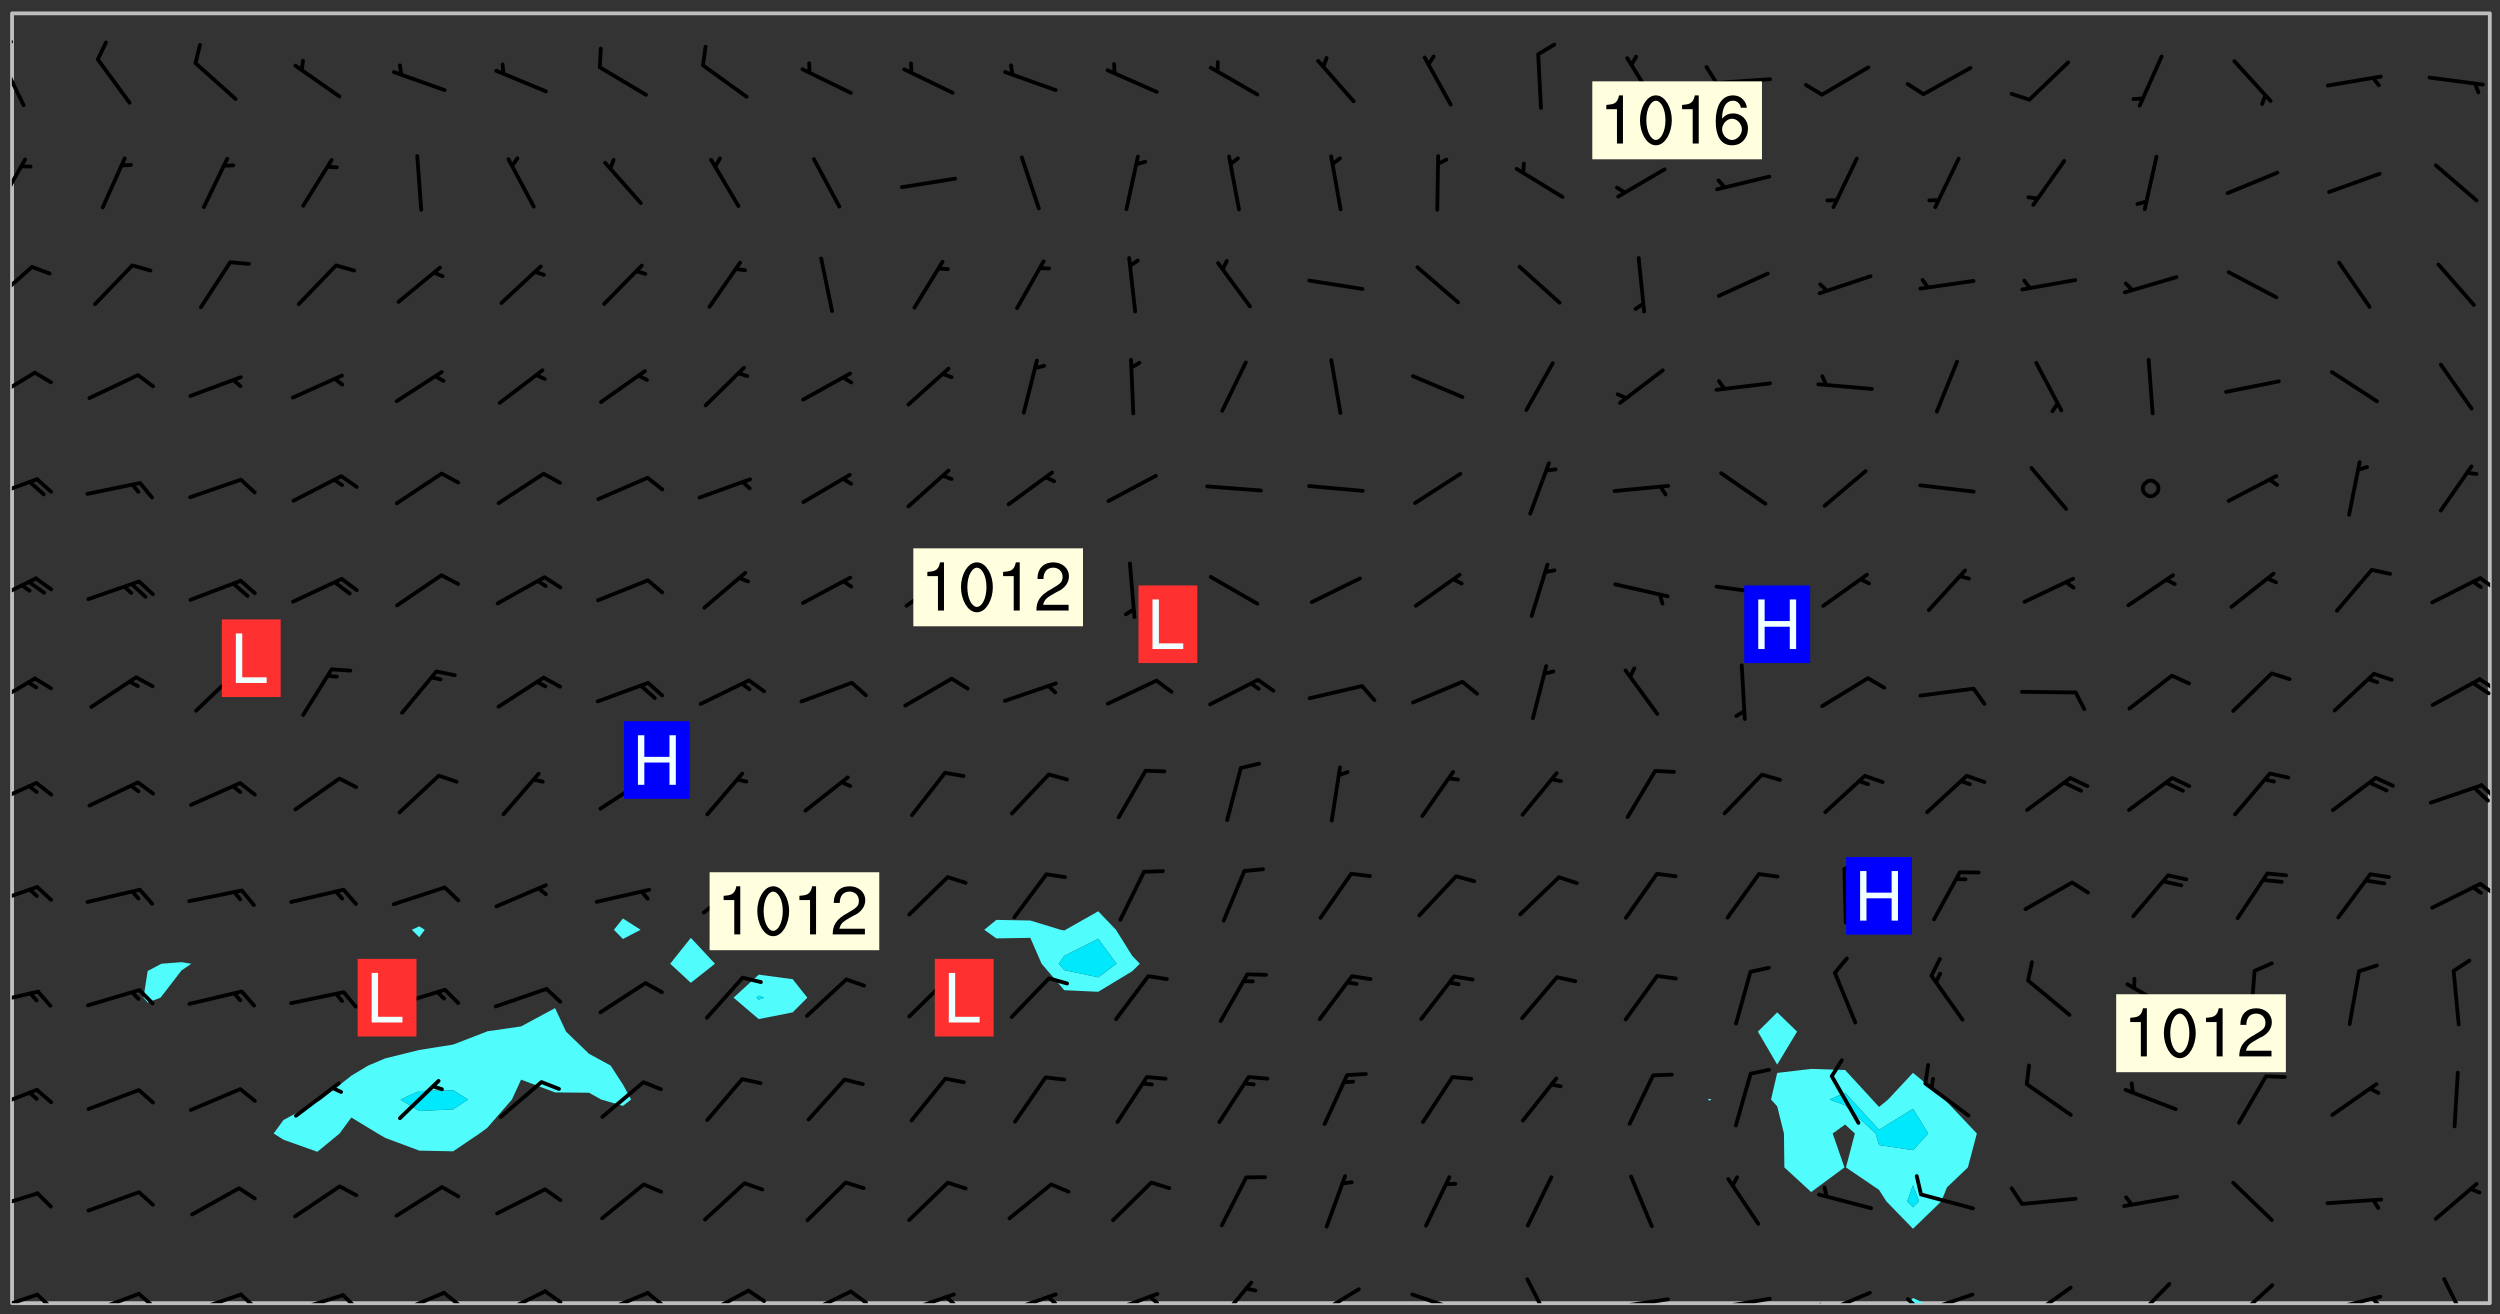 <svg xmlns="http://www.w3.org/2000/svg" role="img" xmlns:xlink="http://www.w3.org/1999/xlink" viewBox="142.45 309.95 326.84 171.84"><rect x="142.45" y="309.95" width="326.84" height="171.84" fill="#333333" stroke="none"/><defs><clipPath id="clip2"><path d="M 144 311.672 L 145 311.672 L 145 480.328 L 144 480.328 Z M 144 311.672"/></clipPath><clipPath id="clip3"><path d="M 144 311.672 L 468 311.672 L 468 480.328 L 144 480.328 Z M 144 311.672"/></clipPath><clipPath id="clip4"><path d="M 391 479 L 395 479 L 395 480.328 L 391 480.328 Z M 391 479"/></clipPath><clipPath id="clip5"><path d="M 467 311.672 L 468 311.672 L 468 480.328 L 467 480.328 Z M 467 311.672"/></clipPath><clipPath id="clip6"><path d="M 144 478 L 148 478 L 148 480.328 L 144 480.328 Z M 144 478"/></clipPath><clipPath id="clip7"><path d="M 147 478 L 150 478 L 150 480.328 L 147 480.328 Z M 147 478"/></clipPath><clipPath id="clip8"><path d="M 153 478 L 161 478 L 161 480.328 L 153 480.328 Z M 153 478"/></clipPath><clipPath id="clip9"><path d="M 160 478 L 163 478 L 163 480.328 L 160 480.328 Z M 160 478"/></clipPath><clipPath id="clip10"><path d="M 167 478 L 175 478 L 175 480.328 L 167 480.328 Z M 167 478"/></clipPath><clipPath id="clip11"><path d="M 173 478 L 176 478 L 176 480.328 L 173 480.328 Z M 173 478"/></clipPath><clipPath id="clip12"><path d="M 180 479 L 188 479 L 188 480.328 L 180 480.328 Z M 180 479"/></clipPath><clipPath id="clip13"><path d="M 187 479 L 190 479 L 190 480.328 L 187 480.328 Z M 187 479"/></clipPath><clipPath id="clip14"><path d="M 193 478 L 201 478 L 201 480.328 L 193 480.328 Z M 193 478"/></clipPath><clipPath id="clip15"><path d="M 200 478 L 203 478 L 203 480.328 L 200 480.328 Z M 200 478"/></clipPath><clipPath id="clip16"><path d="M 207 478 L 214 478 L 214 480.328 L 207 480.328 Z M 207 478"/></clipPath><clipPath id="clip17"><path d="M 213 478 L 216 478 L 216 480.328 L 213 480.328 Z M 213 478"/></clipPath><clipPath id="clip18"><path d="M 220 478 L 228 478 L 228 480.328 L 220 480.328 Z M 220 478"/></clipPath><clipPath id="clip19"><path d="M 226 478 L 230 478 L 230 480.328 L 226 480.328 Z M 226 478"/></clipPath><clipPath id="clip20"><path d="M 233 478 L 241 478 L 241 480.328 L 233 480.328 Z M 233 478"/></clipPath><clipPath id="clip21"><path d="M 240 478 L 243 478 L 243 480.328 L 240 480.328 Z M 240 478"/></clipPath><clipPath id="clip22"><path d="M 247 478 L 254 478 L 254 480.328 L 247 480.328 Z M 247 478"/></clipPath><clipPath id="clip23"><path d="M 253 478 L 256 478 L 256 480.328 L 253 480.328 Z M 253 478"/></clipPath><clipPath id="clip24"><path d="M 260 478 L 268 478 L 268 480.328 L 260 480.328 Z M 260 478"/></clipPath><clipPath id="clip25"><path d="M 265 479 L 268 479 L 268 480.328 L 265 480.328 Z M 265 479"/></clipPath><clipPath id="clip26"><path d="M 273 478 L 281 478 L 281 480.328 L 273 480.328 Z M 273 478"/></clipPath><clipPath id="clip27"><path d="M 279 479 L 281 479 L 281 480.328 L 279 480.328 Z M 279 479"/></clipPath><clipPath id="clip28"><path d="M 286 478 L 295 478 L 295 480.328 L 286 480.328 Z M 286 478"/></clipPath><clipPath id="clip29"><path d="M 292 479 L 294 479 L 294 480.328 L 292 480.328 Z M 292 479"/></clipPath><clipPath id="clip30"><path d="M 301 477 L 307 477 L 307 480.328 L 301 480.328 Z M 301 477"/></clipPath><clipPath id="clip31"><path d="M 313 478 L 321 478 L 321 480.328 L 313 480.328 Z M 313 478"/></clipPath><clipPath id="clip32"><path d="M 326 478 L 334 478 L 334 480.328 L 326 480.328 Z M 326 478"/></clipPath><clipPath id="clip33"><path d="M 341 476 L 346 476 L 346 480.328 L 341 480.328 Z M 341 476"/></clipPath><clipPath id="clip34"><path d="M 353 479 L 361 479 L 361 480.328 L 353 480.328 Z M 353 479"/></clipPath><clipPath id="clip35"><path d="M 366 479 L 375 479 L 375 480.328 L 366 480.328 Z M 366 479"/></clipPath><clipPath id="clip36"><path d="M 380 478 L 388 478 L 388 480.328 L 380 480.328 Z M 380 478"/></clipPath><clipPath id="clip37"><path d="M 380 480 L 382 480 L 382 480.328 L 380 480.328 Z M 380 480"/></clipPath><clipPath id="clip38"><path d="M 393 478 L 401 478 L 401 480.328 L 393 480.328 Z M 393 478"/></clipPath><clipPath id="clip39"><path d="M 391 479 L 394 479 L 394 480.328 L 391 480.328 Z M 391 479"/></clipPath><clipPath id="clip40"><path d="M 407 478 L 414 478 L 414 480.328 L 407 480.328 Z M 407 478"/></clipPath><clipPath id="clip41"><path d="M 406 480 L 409 480 L 409 480.328 L 406 480.328 Z M 406 480"/></clipPath><clipPath id="clip42"><path d="M 420 477 L 427 477 L 427 480.328 L 420 480.328 Z M 420 477"/></clipPath><clipPath id="clip43"><path d="M 434 477 L 440 477 L 440 480.328 L 434 480.328 Z M 434 477"/></clipPath><clipPath id="clip44"><path d="M 446 479 L 454 479 L 454 480.328 L 446 480.328 Z M 446 479"/></clipPath><clipPath id="clip45"><path d="M 452 479 L 454 479 L 454 480.328 L 452 480.328 Z M 452 479"/></clipPath><clipPath id="clip46"><path d="M 461 476 L 466 476 L 466 480.328 L 461 480.328 Z M 461 476"/></clipPath><clipPath id="clip47"><path d="M 144 465 L 148 465 L 148 469 L 144 469 Z M 144 465"/></clipPath><clipPath id="clip48"><path d="M 144 452 L 148 452 L 148 456 L 144 456 Z M 144 452"/></clipPath><clipPath id="clip49"><path d="M 144 439 L 148 439 L 148 442 L 144 442 Z M 144 439"/></clipPath><clipPath id="clip50"><path d="M 144 425 L 148 425 L 148 429 L 144 429 Z M 144 425"/></clipPath><clipPath id="clip51"><path d="M 466 425 L 468 425 L 468 428 L 466 428 Z M 466 425"/></clipPath><clipPath id="clip52"><path d="M 144 412 L 148 412 L 148 416 L 144 416 Z M 144 412"/></clipPath><clipPath id="clip53"><path d="M 466 412 L 468 412 L 468 415 L 466 415 Z M 466 412"/></clipPath><clipPath id="clip54"><path d="M 144 398 L 148 398 L 148 403 L 144 403 Z M 144 398"/></clipPath><clipPath id="clip55"><path d="M 466 398 L 468 398 L 468 401 L 466 401 Z M 466 398"/></clipPath><clipPath id="clip56"><path d="M 465 398 L 468 398 L 468 401 L 465 401 Z M 465 398"/></clipPath><clipPath id="clip57"><path d="M 144 385 L 148 385 L 148 389 L 144 389 Z M 144 385"/></clipPath><clipPath id="clip58"><path d="M 466 385 L 468 385 L 468 388 L 466 388 Z M 466 385"/></clipPath><clipPath id="clip59"><path d="M 144 372 L 148 372 L 148 376 L 144 376 Z M 144 372"/></clipPath><clipPath id="clip60"><path d="M 144 358 L 148 358 L 148 363 L 144 363 Z M 144 358"/></clipPath><clipPath id="clip61"><path d="M 144 344 L 147 344 L 147 350 L 144 350 Z M 144 344"/></clipPath><clipPath id="clip62"><path d="M 144 330 L 146 330 L 146 338 L 144 338 Z M 144 330"/></clipPath><clipPath id="clip63"><path d="M 144 317 L 146 317 L 146 324 L 144 324 Z M 144 317"/></clipPath><clipPath id="clip64"><path d="M 144 315 L 145 315 L 145 318 L 144 318 Z M 144 315"/></clipPath><g id="surface1618" clip-path="url(#clip1)"><path fill="#fff" fill-opacity="0" fill-rule="evenodd" d="M 0 0 L 1000 0 L 1000 1000 L 0 1000 Z M 0 0"/><path fill="#d3d3d3" fill-opacity="0" fill-rule="evenodd" d="M162.152 355.867L161.918 356.16 161.977 356.395 162.094 356.566 162.27 356.801 162.562 357.148 162.676 357.207 162.793 357.035 162.852 356.801 163.027 356.625 163.492 356.449 164.191 356.449 164.426 356.742 164.715 357.559 164.773 357.734 164.949 357.965 165.301 358.199 166 358.898 166.172 359.074 166.406 359.422 166.641 359.832 166.93 360.414 167.34 360.879 167.57 361.113 167.805 361.289 167.922 361.52 168.098 361.812 168.27 362.977 168.27 363.211 168.328 363.5 168.387 363.617 168.504 363.734 168.852 364.145 168.969 364.316 169.145 364.492 169.32 364.727 169.438 364.898 169.609 365.25 169.668 365.484 169.902 365.891 170.137 365.832 169.961 366.008 169.902 366.938 169.32 366.938 169.086 366.824 168.738 366.938 168.621 367.055 168.562 367.348 168.504 367.523 168.387 367.695 167.922 367.988 167.863 368.223 167.805 368.336 167.805 368.98 167.863 369.152 167.863 369.562 167.922 369.621 167.922 370.027 167.98 370.434 168.098 370.609 168.156 370.668 168.387 371.309 168.328 371.602 168.328 372.301 168.27 372.883 168.27 373.117 168.211 373.348 168.156 373.699 168.156 375.621 168.211 375.738 168.637 375.738 168.27 375.855 168.246 376.207 169.137 377.375 170.879 377.914 172.219 378.273 172.219 378.812 172.309 379.621 172.844 380.336 174.363 380.605 175.254 380.52 175.344 381.684 175.879 381.863 177.039 381.684 179.094 380.699 180.254 380.336 182.133 380.16 183.828 379.98 183.648 380.699 182.133 380.785 180.883 380.875 180.078 381.145 179.004 381.953 179.273 382.672 179.809 383.57 179.629 384.195 179.363 385.004 179.629 386.082 180.254 386.98 181.059 387.16 182.309 386.98 182.043 387.703 182.141 388.207 182.195 388.5 182.195 388.672 182.254 388.965 182.254 389.371 182.43 389.488 182.781 389.605 183.188 389.605 183.48 389.43 183.594 389.312 183.652 389.195 183.77 388.965 183.828 388.789 184.18 388.324 184.41 388.148 184.586 388.09 184.762 388.148 184.82 388.324 184.938 389.312 184.992 389.781 185.051 389.953 185.168 390.188 185.344 390.246 186.16 390.305 186.449 390.305 186.566 390.539 186.625 390.945 186.684 391.297 186.684 392.402 186.801 392.695 186.918 393.043 187.207 393.742 187.383 394.094 187.965 394.848 188.316 395.023 188.488 395.082 188.957 395.316 189.598 395.781 189.945 396.016 190.238 396.191 190.531 396.246 190.762 396.309 191.578 396.656 191.871 396.832 191.984 397.004 192.336 397.355 192.453 397.531 192.977 398.172 192.977 398.461 193.035 398.812 193.035 399.16 193.094 399.512 193.152 399.801 193.27 399.859 193.441 399.918 193.617 399.918 194.199 400.152 194.375 400.27 194.551 400.559 194.727 400.793 194.84 401.027 195.133 401.258 195.25 401.375 195.25 401.785 195.309 401.84 195.598 402.074 195.832 402.191 195.891 402.309 196.008 402.48 196.066 402.598 196.297 402.832 196.355 403.008 196.59 403.066 196.707 403.125 196.59 403.238 196.531 403.355 196.531 403.473 196.414 403.766 196.297 404.055 196.297 404.637 196.473 404.754 196.59 404.812 196.648 404.93 196.766 405.047 196.879 405.105 197.055 405.453 197.113 405.805 197.172 406.211 197.172 406.387 197.113 406.562 196.996 407.262 196.996 407.434 197.113 407.609 197.406 407.902 197.812 407.902 197.988 408.02 198.105 408.191 198.223 408.484 198.223 408.719 197.695 408.719 197.465 408.484 197.23 408.484 197.055 408.543 196.996 409.242 197.055 409.59 197.172 409.766 197.348 410.176 197.465 410.406 197.754 410.875 197.93 410.93 198.453 410.93 198.688 410.988 199.445 411.629 199.504 411.922 199.504 412.156 199.562 412.215 199.793 412.562 199.793 412.914 199.676 413.086 199.676 413.379 199.969 413.668 200.262 413.844 200.434 413.902 200.727 414.078 201.02 414.195 201.602 414.602 201.891 414.836 202.184 415.012 202.402 415.172 202.418 415.184 202.648 415.359 203.289 415.883 203.465 416.117 203.582 416.293 203.758 416.469 203.871 416.641 203.871 417.281 203.988 417.457 204.457 417.574 205.039 417.691 205.273 417.75 205.504 417.863 205.797 417.98 205.91 418.039 206.496 418.391 206.785 418.562 206.961 418.625 207.137 418.68 207.312 418.738 208.012 419.09 208.301 419.266 208.535 419.32 208.824 419.496 209.059 419.613 209.699 420.02 209.992 420.137 210.164 420.195 210.398 420.254 210.809 420.312 211.039 420.371 211.273 420.488 211.332 420.66 210.922 420.836 211.391 420.895 211.449 421.188 211.562 421.422 211.738 421.477 211.973 421.535 212.148 421.594 212.555 421.711 213.195 421.945 213.312 422.117 213.371 422.352 213.371 422.527 213.312 422.645 213.254 423.051 213.488 423.285 213.605 423.344 213.953 423.461 214.594 423.691 214.77 423.809 215.059 423.926 215.234 424.102 215.469 424.566 216.051 425.672 216.227 425.848 216.574 426.023 216.75 426.141 217.102 426.258 218.148 426.781 218.383 426.84 218.848 426.953 219.141 427.012 219.605 427.188 220.363 427.77 220.598 428.004 220.945 428.469 221.121 428.645 221.41 428.879 222.227 429.578 222.52 429.754 222.809 430.043 223.102 430.219 223.395 430.508 224.09 431.148 224.266 431.324 224.559 431.559 224.848 431.793 225.316 432.082 225.957 432.664 226.305 432.898 226.539 433.191 226.887 433.539 227.238 434.004 228.172 434.996 228.52 435.402 228.637 435.578 228.871 435.637 228.984 435.754 229.629 435.93 229.859 436.043 230.094 436.102 230.387 436.277 230.617 436.395 231.551 437.094 231.957 437.5 232.191 437.676 232.598 437.852 232.832 437.969 233.648 438.316 233.996 438.551 234.23 438.668 234.523 438.957 234.754 439.074 235.512 439.426 235.863 439.598 236.094 439.656 236.387 439.773 236.621 439.832 237.492 440.008 238.309 440.008 238.777 440.238 238.949 440.297 239.824 440.996 240.289 441.113 240.582 441.172 240.758 441.23 240.988 441.289 241.457 441.348 241.805 441.406 242.156 441.465 242.562 441.523 242.855 441.523 243.027 441.582 243.027 441.812 243.203 441.988 243.496 441.988 243.844 442.047 244.195 442.105 244.895 442.223 245.535 442.223 246 441.988 246.293 441.812 246.465 441.695 246.875 441.523 247.164 441.348 248.098 440.883 248.566 440.59 249.09 440.297 249.555 440.125 250.02 439.949 251.07 439.484 251.359 439.367 251.77 439.25 252.059 439.133 252.586 438.957 254.102 438.258 254.684 437.91 254.973 437.852 255.266 437.793 255.613 437.676 256.488 437.445 256.84 437.328 256.953 437.328 257.188 437.27 258.062 437.035 258.297 436.977 259.109 436.977 259.461 436.918 260.277 436.801 260.449 436.742 260.801 436.688 261.094 436.629 261.324 436.57 262.141 436.395 262.316 436.336 262.664 436.336 262.898 436.277 263.363 436.16 264.121 435.988 264.355 435.93 264.703 435.93 265.113 435.812 265.402 435.754 266.688 435.695 266.977 435.695 267.387 435.637 267.617 435.578 267.793 435.578 268.668 435.461 269.074 435.461 269.484 435.344 269.832 435.344 270.184 435.23 271.055 435.172 272.805 435.172 273.852 435.461 274.262 435.578 274.551 435.695 274.902 435.812 275.191 435.93 276.242 436.102 276.531 436.16 276.824 436.16 277.117 436.219 277.289 436.277 277.699 436.336 277.871 436.395 277.988 436.453 278.105 436.453 278.223 436.512 278.574 436.57 278.688 436.57 279.098 436.637 281.02 437.031 282.945 437.426 284.465 437.875 286.16 438.594 288.305 439.398 289.91 438.68 291.34 437.875 292.5 436.797 293.75 436.348 296.785 435.629 298.66 435.27 300.805 433.922 303.039 432.668 305.539 431.41 307.234 430.961 309.02 430.781 310.18 430.512 310.805 431.051 312.145 430.781 312.859 429.793 313.844 428.449 314.289 428.27 315.094 427.91 316.969 427.371 318.754 426.922 320.004 426.652 321.164 426.562 322.863 426.473 324.824 426.203 326.074 426.113 326.613 426.113 327.238 426.023 328.129 426.023 330.273 425.844 332.684 425.664 335.273 425.574 336.969 425.754 338.578 425.844 340.008 426.203 341.168 426.922 343.043 427.91 344.203 429.438 344.469 430.152 345.098 430.242 345.453 431.141 345.988 431.68 346.523 433.207 347.598 433.566 348.133 433.566 347.328 434.102 347.418 435.809 348.133 438.504 349.023 439.309 349.918 440.297 350.633 441.555 352.418 442.094 353.938 441.914 354.293 443.258 355.902 442.453 356.883 441.914 357.152 442.184 357.469 441.969 357.688 441.824 358.488 442.273 358.938 441.914 359.293 441.914 359.828 441.645 360.367 440.926 360.902 440.656 361.527 439.668 362.688 440.117 363.527 440.488 364.922 441.105 366.617 440.926 368.223 440.926 370.008 441.016 370.188 439.309 370.723 437.965 371.527 438.234 372.02 439.082 372.422 439.488 372.332 440.027 372.332 440.387 373.047 440.836 373.758 440.566 375.188 440.566 375.547 441.555 375.992 442.812 376.707 444.156 377.957 444.785 379.652 445.414 380.367 445.234 380.547 444.695 381.527 444.605 381.977 444.965 382.062 446.223 381.797 446.852 381.262 447.031 381.262 447.57 381.977 448.555 382.242 449.094 383.227 450.082 384.027 451.16 383.762 451.52 383.672 452.418 383.047 454.75 382.691 456.816 382.602 458.609 382.422 459.328 382.332 459.867 382.332 461.305 381.352 463.188 380.992 464.895 380.457 465.793 379.652 466.961 379.387 467.5 381.441 468.754 381.527 469.113 381.172 469.652 381.082 469.473 381.082 470.281 381.172 471.719 380.727 472.434 379.652 472.527 379.387 473.242 379.922 474.141 380.727 474.859 381.887 475.668 383.227 475.938 383.672 476.297 383.316 476.746 381.527 476.656 380.277 476.207 379.562 475.488 378.938 475.398 378.762 478.988 378.574 480.297 467.934 480.297 467.934 311.703 412.664 311.703 412.664 360.785 413.426 360.91 416.715 361.453 418.738 364.289 418.738 367.043 421.09 367.375 423.438 367.707 427.488 367.707 426.109 371.867 424.086 372.574 422.062 373.277 421.52 373.621 418.926 375.238 418.738 375.355 416.715 373.277 415.984 370.535 413.312 368.457 411.938 364.957 411.871 364.875 409.914 362.203 412.664 360.785 412.664 311.703 294.422 311.703 294.422 403.117 294.539 403.148 294.672 403.16 294.746 403.234 294.852 403.281 294.941 403.34 295.027 403.398 295.117 403.457 295.414 403.754 295.473 403.844 295.504 403.961 295.531 404.078 295.547 404.215 295.516 404.332 295.457 404.422 295.398 404.508 295.355 404.613 295.309 404.715 295.281 404.836 295.281 404.98 295.457 405.25 295.605 405.398 295.68 405.484 295.754 405.559 295.797 405.664 295.859 405.754 295.918 405.84 295.961 405.945 296.02 406.035 296.066 406.137 296.109 406.242 296.168 406.328 296.285 406.508 296.359 406.582 296.422 406.668 296.48 406.758 296.523 406.863 296.582 406.953 296.641 407.039 296.703 407.129 296.762 407.219 296.805 407.32 296.922 407.5 296.996 407.574 297.055 407.66 297.129 407.734 297.219 407.793 297.324 407.84 297.473 407.84 297.605 407.824 297.738 407.84 297.84 407.793 297.914 407.719 297.961 407.617 297.945 407.484 297.945 407.336 297.898 407.23 297.871 407.113 297.824 407.012 297.797 406.891 297.754 406.789 297.691 406.699 297.648 406.598 297.605 406.492 297.574 406.375 297.559 406.242 297.547 406.105 297.633 406.047 297.691 405.961 297.812 405.93 297.855 406.035 297.871 406.168 297.871 406.285 297.93 406.387 297.988 406.477 298.078 406.535 298.227 406.684 298.285 406.773 298.328 406.879 298.316 406.98 298.402 407.039 298.508 407.086 298.594 407.145 298.684 407.203 298.758 407.277 298.641 407.305 298.535 407.352 298.449 407.41 298.375 407.484 298.316 407.574 298.254 407.66 298.227 407.781 298.18 407.883 298.137 407.988 298.105 408.105 298.094 408.238 298.078 408.371 298.078 408.52 298.105 408.637 298.152 408.742 298.195 408.844 298.254 408.934 298.328 409.008 298.418 409.066 298.492 409.141 298.582 409.199 298.641 409.289 298.684 409.395 298.73 409.496 298.848 409.527 298.98 409.543 299.129 409.543 299.246 409.512 299.352 409.555 299.395 409.66 299.441 409.762 299.469 409.883 299.5 410 299.527 410.117 299.559 410.238 299.586 410.355 299.691 410.398 299.793 410.445 299.926 410.43 300.074 410.578 300.137 410.664 300.211 410.738 300.281 410.812 300.371 410.875 300.477 410.918 300.578 410.961 300.695 410.992 300.832 411.008 300.949 410.977 301.023 410.902 301.051 410.785 301.039 410.652 301.008 410.531 300.98 410.414 301.023 410.309 301.141 410.309 301.23 410.371 301.348 410.398 301.496 410.398 301.629 410.414 301.777 410.414 301.91 410.43 302.043 410.414 302.191 410.414 302.324 410.398 302.457 410.387 302.594 410.398 302.711 410.371 302.844 410.355 303.035 410.297 302.977 410.473 302.961 410.605 302.934 410.727 302.918 410.859 302.859 410.945 302.727 410.961 302.621 411.008 302.516 411.051 302.398 411.082 302.281 411.109 302.016 411.141 301.867 411.141 301.734 411.156 301.66 411.23 301.719 411.316 301.867 411.465 301.984 411.645 302.059 411.715 302.148 411.777 302.238 411.836 302.324 411.895 302.414 411.953 302.516 411.996 302.621 412.059 302.727 412.102 302.812 412.16 302.918 412.207 303.02 412.25 303.199 412.367 303.258 412.457 303.215 412.559 303.168 412.664 303.184 412.797 303.406 413.02 303.465 413.109 303.508 413.211 303.539 413.332 303.582 413.434 303.598 413.566 303.629 413.684 303.641 413.82 303.672 413.938 303.82 414.086 303.922 414.129 304.027 414.172 304.145 414.203 304.277 414.219 304.414 414.234 304.531 414.234 304.648 414.203 304.738 414.145 304.781 414.039 304.828 413.938 304.871 413.832 304.902 413.715 304.914 413.582 304.914 413.434 304.902 413.301 304.887 413.168 304.855 413.051 304.812 412.945 304.766 412.84 304.723 412.738 304.68 412.633 304.664 412.5 304.68 412.367 304.707 412.25 304.738 412.133 304.766 412.012 304.812 411.91 304.902 411.852 304.988 411.789 305.062 411.715 305.152 411.656 305.375 411.434 305.434 411.348 305.508 411.273 305.625 411.094 305.684 411.008 305.684 410.859 305.609 410.785 305.508 410.738 305.402 410.695 305.301 410.652 305.242 410.562 305.195 410.457 305.168 410.34 305.258 410.281 305.375 410.25 305.477 410.207 305.656 410.09 305.805 409.941 305.816 409.809 305.805 409.703 305.715 409.645 305.582 409.66 305.434 409.66 305.301 409.676 305.168 409.66 305.047 409.629 304.961 409.57 304.887 409.496 304.828 409.406 304.766 409.32 304.648 409.141 304.59 409.055 304.621 408.934 304.707 408.875 304.828 408.844 304.887 408.758 304.887 408.637 304.855 408.52 304.797 408.43 304.738 408.344 304.691 408.238 304.664 408.121 304.648 407.988 304.707 407.898 304.781 407.824 304.871 407.766 304.988 407.586 305.062 407.512 305.121 407.426 305.27 407.277 305.391 407.246 305.523 407.23 305.656 407.246 305.73 407.32 305.773 407.426 305.789 407.559 305.758 407.676 305.641 407.707 305.508 407.719 305.359 407.867 305.316 407.973 305.27 408.074 305.242 408.195 305.211 408.312 305.211 408.461 305.242 408.578 305.285 408.684 305.344 408.773 305.418 408.844 305.492 408.918 305.609 408.949 305.73 408.977 305.848 408.949 305.98 408.934 306.098 408.934 306.188 408.992 306.262 409.066 306.309 409.172 306.367 409.258 306.469 409.305 306.602 409.32 306.707 409.363 306.793 409.422 306.781 409.527 306.707 409.602 306.527 409.719 306.469 409.809 306.379 409.867 306.309 409.941 306.234 410.016 306.172 410.105 306.145 410.223 306.129 410.355 306.145 410.488 306.129 410.621 306.129 410.77 306.145 410.902 306.172 411.02 306.203 411.141 306.277 411.215 306.367 411.273 306.453 411.332 306.543 411.391 306.66 411.422 306.66 411.508 306.559 411.555 306.469 411.613 306.203 411.645 306.086 411.672 305.938 411.672 305.832 411.715 305.73 411.762 305.672 411.852 305.609 412.086 305.598 412.219 305.566 412.34 305.551 412.473 305.551 412.766 305.539 412.898 305.551 413.035 305.566 413.168 305.699 413.184 305.832 413.195 305.953 413.227 306.039 413.285 306.113 413.359 306.16 413.465 306.203 413.566 306.219 413.699 306.219 414.145 306.203 414.277 306.203 414.723 306.234 414.988 306.262 415.105 306.277 415.238 306.309 415.355 306.395 415.566 306.426 415.832 306.426 415.98 306.395 416.098 306.367 416.215 306.336 416.336 306.309 416.453 306.277 416.57 306.246 416.691 306.234 416.824 306.219 416.957 306.309 417.016 306.426 416.984 306.527 417 306.574 417.105 306.543 417.371 306.543 417.812 306.5 417.918 306.453 418.023 306.41 418.125 306.367 418.23 306.309 418.316 306.277 418.438 306.234 418.555 306.203 418.672 306.188 418.805 306.203 418.938 306.262 419.027 306.367 419.074 306.453 419.133 306.512 419.219 306.5 419.355 306.469 419.473 306.426 419.574 306.426 420.02 306.41 420.152 306.41 420.301 306.379 420.418 306.336 420.523 306.309 420.641 306.262 420.746 306.219 420.848 306.188 420.969 306.16 421.086 306.129 421.219 306.098 421.336 306.07 421.453 306.027 421.559 305.996 421.676 305.965 421.797 305.953 421.93 305.938 422.062 305.938 422.359 305.965 422.477 305.965 422.625 306.012 423.023 306.039 423.141 306.098 423.23 306.219 423.262 306.367 423.262 306.5 423.246 306.559 423.336 306.559 423.453 306.5 423.543 306.41 423.602 306.309 423.645 306.203 423.691 306.113 423.75 306.027 423.809 305.891 423.824 305.773 423.793 305.641 423.777 305.539 423.824 305.477 423.91 305.465 424.047 305.449 424.18 305.418 424.297 305.391 424.414 305.375 424.547 305.344 424.668 305.344 424.965 305.359 425.098 305.391 425.215 305.391 425.363 305.402 425.496 305.402 425.645 305.375 425.762 305.328 425.863 305.301 425.984 305.27 426.102 305.211 426.191 305.137 426.266 305.035 426.309 304.93 426.355 304.812 426.383 304.691 426.414 304.59 426.367 304.648 426.281 304.754 426.234 304.781 426.117 304.812 426 304.84 425.879 304.871 425.762 304.871 425.613 304.887 425.48 304.855 425.363 304.812 425.258 304.707 425.273 304.633 425.348 304.531 425.391 304.441 425.453 304.367 425.527 304.324 425.629 304.309 425.762 304.277 425.879 304.25 426 304.219 426.117 304.191 426.234 304.16 426.355 304.133 426.473 304.102 426.59 304.059 426.695 303.969 426.754 303.879 426.754 303.762 426.723 303.73 426.637 303.746 426.5 303.715 426.383 303.715 426.234 303.703 426.102 303.703 425.953 303.641 425.719 303.613 425.598 303.57 425.496 303.523 425.391 303.465 425.305 303.406 425.215 303.363 425.109 303.301 425.023 303.152 424.875 303.082 424.801 302.977 424.754 302.871 424.711 302.77 424.668 302.473 424.371 302.383 424.297 302.297 424.238 302.191 424.195 302.102 424.133 302.016 424.074 301.91 424.031 301.82 423.973 301.734 423.91 301.66 423.84 301.555 423.793 301.469 423.734 301.363 423.691 301.273 423.629 301.172 423.586 301.066 423.543 300.98 423.484 300.875 423.438 300.77 423.395 300.668 423.348 300.578 423.289 300.477 423.246 300.371 423.203 300.281 423.141 300.164 423.113 300.031 423.098 299.898 423.113 299.75 423.113 299.617 423.129 299.5 423.098 299.41 423.039 299.336 422.965 299.246 422.906 299.145 422.859 298.996 422.859 298.875 422.832 298.773 422.789 298.699 422.715 298.582 422.535 298.492 422.477 298.391 422.434 298.301 422.371 298.195 422.328 298.105 422.27 298.02 422.211 297.914 422.164 297.855 422.078 297.797 421.988 297.754 421.883 297.707 421.781 297.633 421.707 297.547 421.648 297.473 421.574 297.383 421.516 297.16 421.293 297.117 421.188 297.086 420.922 297.191 420.879 297.336 420.879 297.441 420.922 297.516 420.996 297.605 421.055 297.691 421.113 297.797 421.16 297.887 421.219 298.035 421.367 298.105 421.441 298.254 421.59 298.316 421.676 298.391 421.75 298.477 421.809 298.551 421.883 298.641 421.945 298.73 422.004 298.816 422.062 299.086 422.238 299.188 422.285 299.293 422.328 299.395 422.371 299.441 422.297 299.5 422.211 299.574 422.137 299.645 422.062 299.75 422.105 299.824 422.18 299.883 422.27 299.926 422.371 299.973 422.477 300.016 422.582 300.137 422.609 300.254 422.582 300.328 422.492 300.371 422.387 300.43 422.297 300.504 422.223 300.609 422.18 300.727 422.152 300.859 422.164 300.949 422.223 301.098 422.371 301.156 422.461 301.199 422.566 301.246 422.668 301.289 422.773 301.332 422.875 301.438 422.922 301.543 422.965 301.676 422.98 301.762 422.922 301.82 422.832 301.895 422.758 302 422.715 302.117 422.742 302.223 422.789 302.324 422.832 302.43 422.875 302.531 422.922 302.711 423.039 302.711 423.156 302.695 423.289 302.711 423.422 302.727 423.559 302.785 423.645 302.887 423.691 303.008 423.719 303.125 423.75 303.273 423.75 303.391 423.719 303.449 423.629 303.629 423.512 303.688 423.422 303.762 423.348 303.82 423.262 303.938 423.082 304.117 422.965 304.234 422.996 304.324 423.055 304.367 423.129 304.352 423.262 304.352 423.379 304.441 423.438 304.59 423.438 304.723 423.422 304.855 423.41 305.121 423.379 305.227 423.336 305.344 423.305 305.465 423.277 305.539 423.203 305.609 423.129 305.672 423.039 305.656 422.934 305.609 422.832 305.508 422.789 305.402 422.773 305.285 422.801 305.02 422.832 304.871 422.832 304.797 422.758 304.707 422.699 304.59 422.668 304.473 422.641 304.34 422.625 304.191 422.625 304.059 422.641 303.762 422.641 303.656 422.594 303.508 422.445 303.465 422.344 303.406 422.254 303.629 422.031 303.715 421.973 303.82 421.93 303.938 421.898 304.07 421.883 304.203 421.898 304.34 421.914 304.441 421.957 304.574 421.945 304.664 421.883 304.766 421.84 304.828 421.75 304.781 421.648 304.691 421.59 304.574 421.559 304.473 421.516 304.414 421.426 304.352 421.336 304.352 421.219 304.367 421.086 304.473 421.039 304.547 420.969 304.547 420.848 304.457 420.789 304.426 420.672 304.516 420.613 304.59 420.539 304.633 420.434 304.691 420.344 304.738 420.242 304.754 420.109 304.754 419.961 304.707 419.855 304.664 419.754 304.574 419.695 304.441 419.68 304.34 419.637 304.203 419.621 304.086 419.59 303.641 419.59 303.508 419.574 303.375 419.562 303.242 419.547 303.125 419.516 302.977 419.516 302.844 419.5 302.711 419.488 302.445 419.457 302.324 419.414 302.238 419.355 302.164 419.281 302.164 419.133 302.176 419 302.281 418.953 302.383 418.91 302.516 418.895 302.668 418.895 302.801 418.879 303.094 418.879 303.215 418.91 303.316 418.953 303.406 419.012 303.641 419.074 303.762 419.027 303.852 418.969 303.953 418.926 304.086 418.91 304.191 418.953 304.293 419 304.426 419.012 304.547 418.984 304.691 418.984 304.812 418.953 304.93 418.926 305.035 418.879 305.109 418.805 305.195 418.746 305.344 418.598 305.402 418.512 305.449 418.406 305.477 418.289 305.492 418.184 305.391 418.141 305.301 418.082 305.184 418.051 305.078 418.008 304.988 417.945 304.914 417.859 304.84 417.785 304.738 417.742 304.633 417.695 304.531 417.652 304.473 417.562 304.426 417.461 304.34 417.25 304.277 417.164 304.219 417.074 304.145 417 304.059 416.941 303.789 416.941 303.672 416.973 303.582 417.031 303.48 417.074 303.348 417.09 303.242 417.074 303.215 416.957 303.152 416.867 303.035 416.836 302.934 416.793 302.785 416.645 302.754 416.527 302.738 416.422 302.812 416.348 302.992 416.23 303.109 416.203 303.227 416.172 303.363 416.188 303.465 416.23 303.57 416.273 303.672 416.32 303.777 416.363 303.895 416.395 304.027 416.41 304.145 416.438 304.277 416.453 304.383 416.438 304.473 416.379 304.398 416.305 304.293 416.262 304.219 416.188 304.145 416.098 303.996 415.949 303.91 415.891 303.82 415.832 303.746 415.758 303.656 415.699 303.555 415.652 303.434 415.625 303.332 415.578 303.227 415.535 303.109 415.504 303.008 415.461 302.887 415.43 302.738 415.43 302.621 415.461 302.516 415.504 302.43 415.566 302.25 415.684 302.164 415.742 302.074 415.801 301.969 415.848 301.883 415.906 301.777 415.949 301.676 415.992 301.57 416.039 301.496 416.113 301.438 416.203 301.379 416.289 301.332 416.395 301.273 416.48 301.199 416.555 301.066 416.543 300.949 416.512 300.832 416.512 300.758 416.586 300.668 416.645 300.594 416.719 300.504 416.777 300.418 416.836 300.312 416.883 300.211 416.926 300.074 416.941 299.973 416.898 299.824 416.75 299.719 416.703 299.633 416.703 299.527 416.75 299.426 416.793 299.305 416.824 299.188 416.793 299.113 416.719 299.113 416.602 299.145 416.48 299.219 416.41 299.277 416.32 299.352 416.246 299.469 416.215 299.574 416.172 299.867 416.172 300 416.156 300.137 416.141 300.238 416.098 300.328 416.039 300.43 415.992 300.52 415.934 300.652 415.922 300.742 415.98 300.875 415.992 300.965 415.934 301.051 415.875 301.156 415.832 301.246 415.773 301.332 415.711 301.422 415.652 301.57 415.504 301.629 415.418 301.688 415.328 301.793 415.285 301.926 415.27 302.043 415.297 302.164 415.328 302.223 415.27 302.281 415.18 302.312 414.914 302.34 414.797 302.445 414.809 302.578 414.824 302.68 414.781 302.77 414.723 302.828 414.633 302.902 414.559 302.961 414.469 303.008 414.367 303.02 414.234 303.008 414.102 302.961 413.996 302.812 413.848 302.754 413.758 302.695 413.672 302.652 413.566 302.652 413.121 302.668 412.988 302.668 412.84 302.68 412.707 302.621 412.648 302.531 412.707 302.43 412.664 302.25 412.547 302.164 412.488 302.102 412.398 302.043 412.309 301.969 412.234 301.883 412.176 301.762 412.207 301.66 412.219 301.555 412.266 301.469 412.324 301.363 412.367 301.215 412.516 301.125 412.574 301.039 412.633 300.949 412.695 300.844 412.738 300.711 412.754 300.711 412.633 300.816 412.59 300.934 412.559 301.008 412.488 301.051 412.383 301.051 412.234 301.023 412.117 300.875 411.969 300.742 411.953 300.594 411.953 300.477 411.984 300.371 412.027 300.27 412.07 300.18 412.133 300.062 412.16 299.988 412.086 300 411.953 299.957 411.852 299.914 411.746 299.824 411.688 299.707 411.715 299.586 411.746 299.469 411.777 299.367 411.82 299.246 411.852 299.145 411.895 299.039 411.938 298.949 411.996 298.848 412.012 298.848 411.895 298.863 411.762 298.805 411.672 298.73 411.715 298.582 411.863 298.523 411.953 298.449 412.027 298.402 412.133 298.359 412.234 298.285 412.309 298.227 412.398 298.152 412.473 298.094 412.559 298.02 412.633 297.93 412.695 297.855 412.766 297.781 412.84 297.68 412.855 297.547 412.871 297.441 412.828 297.441 412.707 297.59 412.559 297.633 412.457 297.691 412.367 297.738 412.266 297.781 412.16 297.84 412.07 297.871 411.953 297.914 411.852 297.945 411.73 297.973 411.613 298.02 411.508 298.062 411.406 298.105 411.301 298.18 411.23 298.27 411.168 298.359 411.109 298.461 411.066 298.758 411.066 299.023 411.035 299.129 410.992 299.055 410.918 298.938 410.887 298.832 410.844 298.742 410.785 298.641 410.738 298.551 410.68 298.449 410.637 298.344 410.594 298.254 410.531 298.168 410.473 298.062 410.43 297.961 410.387 297.84 410.355 297.723 410.324 297.621 410.281 297.5 410.25 297.398 410.207 297.309 410.148 297.266 410.043 297.25 409.91 297.352 409.867 297.484 409.852 297.621 409.867 297.754 409.852 297.855 409.809 297.914 409.719 297.93 409.613 297.84 409.555 297.766 409.48 297.664 409.438 297.574 409.379 297.426 409.23 297.383 409.125 297.367 408.992 297.367 408.699 297.309 408.609 297.219 408.551 297.145 408.477 297.102 408.371 297.07 408.254 297.012 408.164 296.938 408.09 296.82 408.062 296.746 407.988 296.656 407.93 296.566 407.867 296.48 407.809 296.406 407.734 296.348 407.648 296.301 407.543 296.215 407.484 296.066 407.336 295.871 407.277 295.738 407.293 295.637 407.336 295.562 407.41 295.516 407.512 295.473 407.617 295.414 407.707 295.355 407.793 295.059 408.09 294.969 408.148 294.883 408.148 294.82 408.062 294.777 407.957 294.809 407.84 294.867 407.75 294.895 407.633 294.883 407.5 294.793 407.438 294.688 407.484 294.57 407.512 294.453 407.543 294.184 407.719 294.082 407.766 293.965 407.793 293.859 407.84 293.77 407.898 293.668 407.941 293.609 407.855 293.562 407.75 293.578 407.617 293.625 407.512 293.695 407.438 293.77 407.367 293.828 407.277 293.828 407.129 293.785 407.023 293.547 407.023 293.445 407.07 293.414 407.188 293.387 407.305 293.355 407.426 293.281 407.469 293.148 407.484 293.074 407.438 293.031 407.336 292.988 407.23 292.941 407.129 292.898 407.023 292.777 407.055 292.676 407.098 292.543 407.113 292.426 407.145 292.32 407.188 292.23 407.246 292.129 407.293 292.008 407.32 291.875 407.336 291.773 407.293 291.715 407.203 291.668 407.098 291.625 406.996 291.582 406.891 291.582 406.773 291.641 406.684 291.727 406.625 291.906 406.508 292.008 406.461 292.113 406.418 292.219 406.359 292.32 406.316 292.41 406.254 292.512 406.211 292.617 406.152 292.719 406.105 292.809 406.047 292.914 406.004 293.016 405.961 293.105 405.898 293.207 405.855 293.344 405.84 293.461 405.871 293.562 405.914 293.684 405.945 293.785 405.988 293.891 406.035 293.992 406.078 294.098 406.121 294.199 406.168 294.305 406.211 294.406 406.254 294.512 406.301 294.598 406.359 294.703 406.402 294.82 406.434 294.926 406.477 295.027 406.523 295.117 406.582 295.223 406.625 295.324 406.668 295.43 406.715 295.547 406.742 295.648 406.789 295.77 406.816 295.918 406.816 296.004 406.758 296.02 406.656 296.078 406.566 296.051 406.449 295.977 406.375 295.859 406.195 295.785 406.121 295.695 406.047 295.516 405.93 295.43 405.871 295.324 405.828 295.223 405.781 294.953 405.605 294.895 405.516 294.82 405.441 294.762 405.352 294.719 405.25 294.688 405.133 294.672 404.996 294.672 404.434 294.66 404.301 294.645 404.168 294.613 404.051 294.598 403.918 294.586 403.785 294.555 403.664 294.332 403.441 294.273 403.355 294.258 403.25 294.289 403.133 294.422 403.117 294.422 311.703 172.992 311.703 172.992 313.156 172.934 313.391 172.582 314.441 172.41 314.965 172.293 315.312 172.117 315.723 172 315.895 171.766 316.188 171.535 316.246 171.184 316.246 171.066 316.305 170.836 316.711 170.836 317.004 170.953 317.18 171.184 317.41 171.301 317.645 171.941 318.402 172.234 318.867 172.41 319.102 172.641 319.453 172.875 319.801 173.516 320.617 173.691 321.082 173.863 321.492 173.98 322.188 174.156 322.656 174.273 324.055 174.332 324.52 174.332 325.395 174.449 326.441 174.449 331.223 174.391 331.688 174.039 332.969 173.863 333.492 173.75 333.902 173.398 334.832 172.934 336 172.699 336.582 172.582 336.758 172.41 337.105 172.234 337.512 171.883 338.328 171.824 338.621 171.711 338.914 171.594 339.203 171.535 339.379 171.418 340.254 171.359 340.66 171.301 340.777 171.242 340.953 171.184 341.125 170.953 341.652 170.836 341.824 170.836 342.059 170.719 342.293 170.66 342.465 170.484 343.051 170.484 343.34 170.426 343.516 170.426 343.809 170.367 343.922 170.309 344.449 170.309 344.621 170.254 344.855 170.254 347.477 170.078 348.293 169.961 348.469 169.785 348.703 169.668 348.875 169.555 349.109 168.969 350.043 168.738 350.332 168.445 350.797 168.27 351.031 167.98 351.383 167.629 352.082 167.516 352.312 167.34 352.723 167.164 352.953 166.758 353.48 165.941 354.18 165.648 354.352 165.359 354.586 165.184 354.703 165.008 354.879 164.484 355.285 163.957 355.461 163.785 355.637 163.551 355.691 162.91 355.867 162.152 355.867M174.363 386.891L173.289 387.34 173.648 388.234 174.898 387.52 175.344 386.98 174.363 386.891"/><path fill="#d3d3d3" fill-opacity="0" fill-rule="evenodd" d="M201.508 416.598L200.613 416.598 201.062 417.227 202.043 417.586 202.848 417.496 203.293 416.508 203.117 416.598 202.402 416.242 201.508 416.598M356.129 475.668L356.07 475.145 356.07 474.852 356.184 474.559 356.242 474.328 356.711 473.859 356.824 473.859 356.941 473.746 357.059 473.688 357.234 473.688 357.469 473.629 357.816 473.629 358.051 473.688 358.168 473.746 358.398 473.918 358.457 474.094 358.574 474.676 358.574 474.969 358.457 475.145 358.285 475.434 358.109 475.609 357.582 476.133 357.352 476.367 357.234 476.426 357.059 476.426 356.941 476.367 356.535 476.074 356.359 475.957 356.242 475.898 356.184 475.785 356.129 475.668M362.77 464.711L362.711 464.539 362.711 463.43 362.77 463.258 362.945 463.199 363.117 463.141 363.293 463.141 363.527 463.082 363.645 463.141 363.703 463.84 363.645 464.012 363.527 464.188 363.41 464.246 363.176 464.77 363.062 464.828 362.828 464.828 362.77 464.711M372.383 450.32L372.266 450.145 372.266 449.445 372.559 448.57 372.676 448.398 372.852 448.047 372.965 447.816 373.082 447.523 373.434 446.766 373.551 446.535 373.723 446.301 373.898 446.301 374.016 446.242 374.656 446.242 374.773 446.301 375.008 446.535 375.18 446.648 375.531 446.941 375.648 447.059 375.762 447.234 375.762 447.348 375.879 447.406 375.996 447.523 375.996 448.223 375.938 448.398 375.938 448.629 375.879 448.805 375.531 449.855 375.414 450.086 375.297 450.32 375.18 450.379 374.949 450.613 374.309 450.902 373.434 450.902 373.023 450.785 372.383 450.32"/><path fill="none" stroke="#bebebe" stroke-linecap="round" stroke-linejoin="round" stroke-miterlimit="10" stroke-width=".5" d="M 431.957 354.305 L 108.027 354.305 L 108.027 185.68 L 431.957 185.68 L 431.957 354.305" transform="matrix(1 0 0 -1 36 666)"/><g clip-path="url(#clip2)"><path fill="#fff" fill-opacity="0" fill-rule="evenodd" d="M 144 475.891 L 144 480.328 L 144.004 480.328 L 144 480.328 L 144 311.672 L 144.004 311.672 L 144 311.672 L 144 475.891"/></g><g clip-path="url(#clip3)"><path fill="#fff" fill-opacity="0" fill-rule="evenodd" d="M 144.004 480.328 L 144.004 311.672 L 166.191 311.672 L 166.191 435.738 L 163.551 435.945 L 161.754 436.891 L 161.207 440.383 L 161.754 441.016 L 163.438 440.383 L 166.191 436.812 L 167.469 435.945 L 166.191 435.738 L 166.191 311.672 L 197.262 311.672 L 197.262 431.055 L 196.285 431.508 L 197.262 432.48 L 197.98 431.508 L 197.262 431.055 L 197.262 311.672 L 215.016 311.672 L 215.016 441.746 L 210.574 444.137 L 206.137 444.781 L 206.07 444.82 L 201.699 446.512 L 197.262 447.219 L 192.82 448.316 L 190.574 449.262 L 188.383 450.586 L 184.418 453.699 L 183.945 453.992 L 179.508 456.371 L 178.23 458.137 L 179.508 458.953 L 183.945 460.531 L 186.848 458.137 L 188.383 456.047 L 191.824 458.137 L 192.82 458.715 L 197.262 460.379 L 201.699 460.469 L 205.145 458.137 L 206.137 457.414 L 209.379 453.699 L 210.574 451.098 L 215.016 452.77 L 219.453 452.809 L 221.051 453.699 L 223.891 454.527 L 224.961 453.699 L 223.891 451.742 L 222.285 449.262 L 219.453 447.715 L 216.453 444.82 L 215.016 441.746 L 215.016 311.672 L 223.891 311.672 L 223.891 430.031 L 222.707 431.508 L 223.891 432.711 L 226.203 431.508 L 223.891 430.031 L 223.891 311.672 L 232.766 311.672 L 232.766 432.559 L 230.07 435.945 L 232.766 438.441 L 235.922 435.945 L 232.766 432.559 L 232.766 311.672 L 241.645 311.672 L 241.645 437.371 L 238.348 440.383 L 241.645 443.184 L 246.082 442.301 L 247.996 440.383 L 246.082 437.961 L 241.645 437.371 L 241.645 311.672 L 286.027 311.672 L 286.027 429.082 L 281.75 431.508 L 281.59 431.59 L 281.109 431.508 L 277.152 430.293 L 272.711 430.211 L 271.125 431.508 L 272.711 432.633 L 277.152 432.562 L 278.621 435.945 L 281.59 439.406 L 286.027 439.613 L 290.465 436.93 L 291.469 435.945 L 290.465 434.898 L 288.348 431.508 L 286.027 429.082 L 286.027 311.672 L 365.918 311.672 L 365.918 453.598 L 365.75 453.699 L 365.918 453.852 L 366.203 453.699 L 365.918 453.598 L 365.918 311.672 L 374.793 311.672 L 374.793 442.305 L 372.27 444.82 L 374.793 449.133 L 377.395 444.82 L 374.793 442.305 L 374.793 311.672 L 379.234 311.672 L 379.234 449.691 L 374.793 450.219 L 373.988 453.699 L 374.793 454.586 L 375.676 458.137 L 375.73 462.574 L 379.234 465.793 L 383.586 462.574 L 382.047 458.137 L 383.672 456.961 L 384.949 458.137 L 383.785 462.574 L 388.109 465.512 L 389.07 467.016 L 392.547 470.594 L 396.246 467.016 L 396.984 465.191 L 399.723 462.574 L 400.895 458.137 L 396.984 454.008 L 396.758 453.699 L 392.547 450.207 L 389.293 453.699 L 388.109 454.668 L 387.223 453.699 L 383.672 449.84 L 379.234 449.691 L 379.234 311.672 L 467.996 311.672 L 467.996 480.328 L 394.059 480.328 L 392.547 479.648 L 391.906 480.328 L 144.004 480.328"/></g><path fill="#50fcfc" fill-rule="evenodd" d="M161.754 441.016L161.207 440.383 161.754 436.891 163.551 435.945 166.191 435.738 167.469 435.945 166.191 436.812 163.438 440.383 161.754 441.016M179.508 458.953L178.23 458.137 179.508 456.371 183.945 453.992 184.418 453.699 188.383 450.586 190.574 449.262 192.82 448.316 197.262 447.219 201.699 446.512 201.699 452.48 197.262 452.586 194.801 453.699 197.262 455.199 201.699 454.984 203.637 453.699 201.699 452.48 201.699 446.512 206.07 444.82 206.137 444.781 210.574 444.137 215.016 441.746 216.453 444.82 219.453 447.715 222.285 449.262 223.891 451.742 224.961 453.699 223.891 454.527 221.051 453.699 219.453 452.809 215.016 452.77 210.574 451.098 209.379 453.699 206.137 457.414 205.145 458.137 201.699 460.469 197.262 460.379 192.82 458.715 191.824 458.137 188.383 456.047 186.848 458.137 183.945 460.531 179.508 458.953"/><path fill="#00e8fc" fill-rule="evenodd" d="M 197.262 455.199 L 194.801 453.699 L 197.262 452.586 L 201.699 452.48 L 203.637 453.699 L 201.699 454.984 L 197.262 455.199"/><path fill="#50fcfc" fill-rule="evenodd" d="M197.262 432.48L196.285 431.508 197.262 431.055 197.98 431.508 197.262 432.48M223.891 432.711L222.707 431.508 223.891 430.031 226.203 431.508 223.891 432.711M232.766 438.441L230.07 435.945 232.766 432.559 235.922 435.945 232.766 438.441M241.645 443.184L238.348 440.383 241.645 437.371 241.645 440.117 241.352 440.383 241.645 440.633 242.344 440.383 241.645 440.117 241.645 437.371 246.082 437.961 247.996 440.383 246.082 442.301 241.645 443.184"/><path fill="#00e8fc" fill-rule="evenodd" d="M 241.645 440.633 L 241.352 440.383 L 241.645 440.117 L 242.344 440.383 L 241.645 440.633"/><path fill="#50fcfc" fill-rule="evenodd" d="M 272.711 432.633 L 271.125 431.508 L 272.711 430.211 L 277.152 430.293 L 281.109 431.508 L 281.59 431.59 L 281.75 431.508 L 286.027 429.082 L 286.027 432.68 L 281.59 434.898 L 280.875 435.945 L 281.59 436.777 L 286.027 437.727 L 288.414 435.945 L 286.027 432.68 L 286.027 429.082 L 288.348 431.508 L 290.465 434.898 L 291.469 435.945 L 290.465 436.93 L 286.027 439.613 L 281.59 439.406 L 278.621 435.945 L 277.152 432.562 L 272.711 432.633"/><path fill="#00e8fc" fill-rule="evenodd" d="M 281.59 436.777 L 280.875 435.945 L 281.59 434.898 L 286.027 432.68 L 288.414 435.945 L 286.027 437.727 L 281.59 436.777"/><path fill="#50fcfc" fill-rule="evenodd" d="M365.918 453.852L365.75 453.699 365.918 453.598 366.203 453.699 365.918 453.852M374.793 449.133L372.27 444.82 374.793 442.305 377.395 444.82 374.793 449.133M374.793 454.586L373.988 453.699 374.793 450.219 379.234 449.691 383.672 449.84 383.672 452.812 381.641 453.699 383.672 454.449 387.672 458.137 388.109 459.648 392.547 460.32 392.547 464.906 391.797 467.016 392.547 467.785 393.344 467.016 392.547 464.906 392.547 460.32 394.539 458.137 392.547 454.906 388.109 457.656 384.488 453.699 383.672 452.812 383.672 449.84 387.223 453.699 388.109 454.668 389.293 453.699 392.547 450.207 396.758 453.699 396.984 454.008 400.895 458.137 399.723 462.574 396.984 465.191 396.246 467.016 392.547 470.594 389.07 467.016 388.109 465.512 383.785 462.574 384.949 458.137 383.672 456.961 382.047 458.137 383.586 462.574 379.234 465.793 375.73 462.574 375.676 458.137 374.793 454.586"/><path fill="#00e8fc" fill-rule="evenodd" d="M383.672 454.449L381.641 453.699 383.672 452.812 384.488 453.699 388.109 457.656 392.547 454.906 394.539 458.137 392.547 460.32 388.109 459.648 387.672 458.137 383.672 454.449M392.547 467.785L391.797 467.016 392.547 464.906 393.344 467.016 392.547 467.785"/><g clip-path="url(#clip4)"><path fill="#50fcfc" fill-rule="evenodd" d="M 391.906 480.328 L 392.547 479.648 L 394.059 480.328 L 391.906 480.328"/></g><g clip-path="url(#clip5)"><path fill="#fff" fill-opacity="0" fill-rule="evenodd" d="M 467.996 480.328 L 468 480.328 L 468 311.672 L 467.996 311.672 L 468 311.672 L 468 480.328 L 467.996 480.328"/></g><g clip-path="url(#clip6)"><path fill="none" stroke="#000" stroke-linecap="round" stroke-linejoin="round" stroke-miterlimit="10" stroke-width=".5" d="M 111.328 186.793 L 104.672 184.551" transform="matrix(1 0 0 -1 36 666)"/></g><g clip-path="url(#clip7)"><path fill="none" stroke="#000" stroke-linecap="round" stroke-linejoin="round" stroke-miterlimit="10" stroke-width=".5" d="M 111.328 186.793 L 113.113 185.105" transform="matrix(1 0 0 -1 36 666)"/></g><g clip-path="url(#clip8)"><path fill="none" stroke="#000" stroke-linecap="round" stroke-linejoin="round" stroke-miterlimit="10" stroke-width=".5" d="M 124.605 186.902 L 118.023 184.438" transform="matrix(1 0 0 -1 36 666)"/></g><g clip-path="url(#clip9)"><path fill="none" stroke="#000" stroke-linecap="round" stroke-linejoin="round" stroke-miterlimit="10" stroke-width=".5" d="M 124.605 186.902 L 126.445 185.277" transform="matrix(1 0 0 -1 36 666)"/></g><g clip-path="url(#clip10)"><path fill="none" stroke="#000" stroke-linecap="round" stroke-linejoin="round" stroke-miterlimit="10" stroke-width=".5" d="M 137.953 186.812 L 131.305 184.531" transform="matrix(1 0 0 -1 36 666)"/></g><g clip-path="url(#clip11)"><path fill="none" stroke="#000" stroke-linecap="round" stroke-linejoin="round" stroke-miterlimit="10" stroke-width=".5" d="M 137.953 186.812 L 139.746 185.137" transform="matrix(1 0 0 -1 36 666)"/></g><g clip-path="url(#clip12)"><path fill="none" stroke="#000" stroke-linecap="round" stroke-linejoin="round" stroke-miterlimit="10" stroke-width=".5" d="M 151.297 186.727 L 144.594 184.617" transform="matrix(1 0 0 -1 36 666)"/></g><g clip-path="url(#clip13)"><path fill="none" stroke="#000" stroke-linecap="round" stroke-linejoin="round" stroke-miterlimit="10" stroke-width=".5" d="M 151.297 186.727 L 153.047 185.004" transform="matrix(1 0 0 -1 36 666)"/></g><g clip-path="url(#clip14)"><path fill="none" stroke="#000" stroke-linecap="round" stroke-linejoin="round" stroke-miterlimit="10" stroke-width=".5" d="M 164.496 187.039 L 158.023 184.305" transform="matrix(1 0 0 -1 36 666)"/></g><g clip-path="url(#clip15)"><path fill="none" stroke="#000" stroke-linecap="round" stroke-linejoin="round" stroke-miterlimit="10" stroke-width=".5" d="M 164.496 187.039 L 166.402 185.492" transform="matrix(1 0 0 -1 36 666)"/></g><g clip-path="url(#clip16)"><path fill="none" stroke="#000" stroke-linecap="round" stroke-linejoin="round" stroke-miterlimit="10" stroke-width=".5" d="M 177.723 187.234 L 171.43 184.109" transform="matrix(1 0 0 -1 36 666)"/></g><g clip-path="url(#clip17)"><path fill="none" stroke="#000" stroke-linecap="round" stroke-linejoin="round" stroke-miterlimit="10" stroke-width=".5" d="M 177.723 187.234 L 179.719 185.805" transform="matrix(1 0 0 -1 36 666)"/></g><g clip-path="url(#clip18)"><path fill="none" stroke="#000" stroke-linecap="round" stroke-linejoin="round" stroke-miterlimit="10" stroke-width=".5" d="M 191.137 187.016 L 184.645 184.328" transform="matrix(1 0 0 -1 36 666)"/></g><g clip-path="url(#clip19)"><path fill="none" stroke="#000" stroke-linecap="round" stroke-linejoin="round" stroke-miterlimit="10" stroke-width=".5" d="M 191.137 187.016 L 193.031 185.453" transform="matrix(1 0 0 -1 36 666)"/></g><g clip-path="url(#clip20)"><path fill="none" stroke="#000" stroke-linecap="round" stroke-linejoin="round" stroke-miterlimit="10" stroke-width=".5" d="M 204.309 187.32 L 198.102 184.023" transform="matrix(1 0 0 -1 36 666)"/></g><g clip-path="url(#clip21)"><path fill="none" stroke="#000" stroke-linecap="round" stroke-linejoin="round" stroke-miterlimit="10" stroke-width=".5" d="M 204.309 187.32 L 206.344 185.949" transform="matrix(1 0 0 -1 36 666)"/></g><g clip-path="url(#clip22)"><path fill="none" stroke="#000" stroke-linecap="round" stroke-linejoin="round" stroke-miterlimit="10" stroke-width=".5" d="M 217.684 187.203 L 211.359 184.137" transform="matrix(1 0 0 -1 36 666)"/></g><g clip-path="url(#clip23)"><path fill="none" stroke="#000" stroke-linecap="round" stroke-linejoin="round" stroke-miterlimit="10" stroke-width=".5" d="M 217.684 187.203 L 219.664 185.758" transform="matrix(1 0 0 -1 36 666)"/></g><g clip-path="url(#clip24)"><path fill="none" stroke="#000" stroke-linecap="round" stroke-linejoin="round" stroke-miterlimit="10" stroke-width=".5" d="M 231.156 186.82 L 224.516 184.523" transform="matrix(1 0 0 -1 36 666)"/></g><g clip-path="url(#clip25)"><path fill="none" stroke="#000" stroke-linecap="round" stroke-linejoin="round" stroke-miterlimit="10" stroke-width=".5" d="M 230.191 186.484 L 231.09 185.648" transform="matrix(1 0 0 -1 36 666)"/></g><g clip-path="url(#clip26)"><path fill="none" stroke="#000" stroke-linecap="round" stroke-linejoin="round" stroke-miterlimit="10" stroke-width=".5" d="M 244.469 186.824 L 237.832 184.516" transform="matrix(1 0 0 -1 36 666)"/></g><g clip-path="url(#clip27)"><path fill="none" stroke="#000" stroke-linecap="round" stroke-linejoin="round" stroke-miterlimit="10" stroke-width=".5" d="M 243.504 186.488 L 244.402 185.656" transform="matrix(1 0 0 -1 36 666)"/></g><g clip-path="url(#clip28)"><path fill="none" stroke="#000" stroke-linecap="round" stroke-linejoin="round" stroke-miterlimit="10" stroke-width=".5" d="M 257.762 186.891 L 251.172 184.453" transform="matrix(1 0 0 -1 36 666)"/></g><g clip-path="url(#clip29)"><path fill="none" stroke="#000" stroke-linecap="round" stroke-linejoin="round" stroke-miterlimit="10" stroke-width=".5" d="M 256.801 186.535 L 257.719 185.719" transform="matrix(1 0 0 -1 36 666)"/></g><g clip-path="url(#clip30)"><path fill="none" stroke="#000" stroke-linecap="round" stroke-linejoin="round" stroke-miterlimit="10" stroke-width=".5" d="M 270.031 188.371 L 265.531 182.973" transform="matrix(1 0 0 -1 36 666)"/></g><path fill="none" stroke="#000" stroke-linecap="round" stroke-linejoin="round" stroke-miterlimit="10" stroke-width=".5" d="M 269.375 187.586 L 270.578 187.336" transform="matrix(1 0 0 -1 36 666)"/><g clip-path="url(#clip31)"><path fill="none" stroke="#000" stroke-linecap="round" stroke-linejoin="round" stroke-miterlimit="10" stroke-width=".5" d="M 284.094 187.504 L 278.098 183.84" transform="matrix(1 0 0 -1 36 666)"/></g><g clip-path="url(#clip32)"><path fill="none" stroke="#000" stroke-linecap="round" stroke-linejoin="round" stroke-miterlimit="10" stroke-width=".5" d="M 297.734 184.531 L 291.086 186.812" transform="matrix(1 0 0 -1 36 666)"/></g><g clip-path="url(#clip33)"><path fill="none" stroke="#000" stroke-linecap="round" stroke-linejoin="round" stroke-miterlimit="10" stroke-width=".5" d="M 309.324 182.543 L 306.129 188.801" transform="matrix(1 0 0 -1 36 666)"/></g><g clip-path="url(#clip34)"><path fill="none" stroke="#000" stroke-linecap="round" stroke-linejoin="round" stroke-miterlimit="10" stroke-width=".5" d="M 317.566 185.152 L 324.516 186.188" transform="matrix(1 0 0 -1 36 666)"/></g><g clip-path="url(#clip35)"><path fill="none" stroke="#000" stroke-linecap="round" stroke-linejoin="round" stroke-miterlimit="10" stroke-width=".5" d="M 330.891 185.086 L 337.82 186.254" transform="matrix(1 0 0 -1 36 666)"/></g><g clip-path="url(#clip36)"><path fill="none" stroke="#000" stroke-linecap="round" stroke-linejoin="round" stroke-miterlimit="10" stroke-width=".5" d="M 344.434 184.309 L 350.91 187.031" transform="matrix(1 0 0 -1 36 666)"/></g><g clip-path="url(#clip37)"><path fill="none" stroke="#000" stroke-linecap="round" stroke-linejoin="round" stroke-miterlimit="10" stroke-width=".5" d="M 345.375 184.707 L 344.426 185.48" transform="matrix(1 0 0 -1 36 666)"/></g><g clip-path="url(#clip38)"><path fill="none" stroke="#000" stroke-linecap="round" stroke-linejoin="round" stroke-miterlimit="10" stroke-width=".5" d="M 357.66 184.539 L 364.312 186.805" transform="matrix(1 0 0 -1 36 666)"/></g><g clip-path="url(#clip39)"><path fill="none" stroke="#000" stroke-linecap="round" stroke-linejoin="round" stroke-miterlimit="10" stroke-width=".5" d="M 357.66 184.539 L 355.871 186.215" transform="matrix(1 0 0 -1 36 666)"/></g><g clip-path="url(#clip40)"><path fill="none" stroke="#000" stroke-linecap="round" stroke-linejoin="round" stroke-miterlimit="10" stroke-width=".5" d="M 371.438 183.633 L 377.164 187.711" transform="matrix(1 0 0 -1 36 666)"/></g><g clip-path="url(#clip41)"><path fill="none" stroke="#000" stroke-linecap="round" stroke-linejoin="round" stroke-miterlimit="10" stroke-width=".5" d="M 372.273 184.227 L 371.176 184.773" transform="matrix(1 0 0 -1 36 666)"/></g><g clip-path="url(#clip42)"><path fill="none" stroke="#000" stroke-linecap="round" stroke-linejoin="round" stroke-miterlimit="10" stroke-width=".5" d="M 385.168 183.148 L 390.062 188.191" transform="matrix(1 0 0 -1 36 666)"/></g><g clip-path="url(#clip43)"><path fill="none" stroke="#000" stroke-linecap="round" stroke-linejoin="round" stroke-miterlimit="10" stroke-width=".5" d="M 398.336 183.301 L 403.527 188.039" transform="matrix(1 0 0 -1 36 666)"/></g><g clip-path="url(#clip44)"><path fill="none" stroke="#000" stroke-linecap="round" stroke-linejoin="round" stroke-miterlimit="10" stroke-width=".5" d="M 417.652 186.535 L 410.84 184.809" transform="matrix(1 0 0 -1 36 666)"/></g><g clip-path="url(#clip45)"><path fill="none" stroke="#000" stroke-linecap="round" stroke-linejoin="round" stroke-miterlimit="10" stroke-width=".5" d="M 416.66 186.281 L 417.484 185.375" transform="matrix(1 0 0 -1 36 666)"/></g><g clip-path="url(#clip46)"><path fill="none" stroke="#000" stroke-linecap="round" stroke-linejoin="round" stroke-miterlimit="10" stroke-width=".5" d="M 429.129 182.527 L 425.996 188.816" transform="matrix(1 0 0 -1 36 666)"/></g><g clip-path="url(#clip47)"><path fill="none" stroke="#000" stroke-linecap="round" stroke-linejoin="round" stroke-miterlimit="10" stroke-width=".5" d="M 111.355 200.035 L 104.645 197.938" transform="matrix(1 0 0 -1 36 666)"/></g><path fill="none" stroke="#000" stroke-linecap="round" stroke-linejoin="round" stroke-miterlimit="10" stroke-width=".5" d="M111.355 200.035L113.098 198.309M124.617 200.188L118.012 197.785M124.617 200.188L126.441 198.547M137.695 200.703L131.562 197.27M137.695 200.703L139.758 199.371M150.863 200.945L145.027 197.027M150.863 200.945L153.027 199.789M164.234 200.859L158.289 197.113M164.234 200.859L166.363 199.641M177.715 200.562L171.438 197.41M177.715 200.562L179.719 199.145M190.617 201.203L185.164 196.77M190.617 201.203L192.879 200.246M203.793 201.359L198.617 196.609M203.793 201.359L206.109 200.543M217.023 201.449L212.016 196.523M217.023 201.449L219.367 200.715M230.359 201.43L225.312 196.543M230.359 201.43L232.695 200.676M243.875 201.207L238.426 196.766M243.875 201.207L246.137 200.254M256.969 201.449L251.961 196.523M256.969 201.449L259.312 200.715M269.379 202.117L266.184 195.855M269.379 202.117L271.832 202.156M282.305 202.285L279.887 195.688M281.953 201.324L283.168 201.492M295.938 202.152L292.887 195.82M295.492 201.23L296.719 201.277M309.266 202.145L306.188 195.828M319.688 202.227L322.395 195.746M332.398 201.906L336.312 196.066M332.969 201.055L333.547 202.137M344.273 199.875L351.07 198.098M345.262 199.617L344.98 200.812M357.594 199.895L364.379 198.078M357.594 199.895L357.039 202.289M370.805 198.645L377.797 199.328M370.805 198.645L369.449 200.691M384.156 198.375L391.078 199.598M385.164 198.555L384.406 199.52M398.402 201.426L403.461 196.547M417.754 199.223L410.742 198.75M416.73 199.156L417.379 198.113M430.234 201.266L424.891 196.707M429.457 200.605L430.598 200.152" transform="matrix(1 0 0 -1 36 666)"/><g clip-path="url(#clip48)"><path fill="none" stroke="#000" stroke-linecap="round" stroke-linejoin="round" stroke-miterlimit="10" stroke-width=".5" d="M 111.281 213.562 L 104.719 211.039" transform="matrix(1 0 0 -1 36 666)"/></g><path fill="none" stroke="#000" stroke-linecap="round" stroke-linejoin="round" stroke-miterlimit="10" stroke-width=".5" d="M111.281 213.562L113.133 211.953M110.324 213.195L111.25 212.391M124.602 213.539L118.027 211.062M124.602 213.539L126.445 211.918M137.867 213.668L131.395 210.934M137.867 213.668L139.77 212.121M150.746 214.422L145.145 210.184M149.934 213.805L151.043 213.289M163.789 214.738L158.73 209.863M163.055 214.031L164.223 213.648M177.242 214.586L171.906 210.016M177.242 214.586L179.527 213.691M190.574 214.566L185.203 210.035M190.574 214.566L192.852 213.652M203.484 214.973L198.926 209.629M203.484 214.973L205.883 214.445M216.875 214.91L212.164 209.695M216.875 214.91L219.254 214.312M230.047 215.031L225.621 209.57M230.047 215.031L232.457 214.562M243.145 215.195L239.156 209.41M243.145 215.195L245.582 214.914M256.391 215.242L252.543 209.363M256.391 215.242L258.832 215.02M255.828 214.387L257.051 214.273M269.699 215.246L265.863 209.355M269.699 215.246L272.141 215.031M269.141 214.391L270.363 214.281M282.562 215.496L279.629 209.109M282.562 215.496L285.012 215.637M282.137 214.566L283.359 214.637M296.34 215.238L292.48 209.363M296.34 215.238L298.785 215.012M309.91 215.055L305.543 209.551M309.273 214.254L310.48 214.031M322.57 215.465L319.512 209.137M322.57 215.465L325.023 215.559M335.32 215.68L333.391 208.922M335.32 215.68L337.723 216.191M345.93 215.352L349.414 209.25M345.93 215.352L347.242 217.426M358.164 214.395L363.809 210.207M358.164 214.395L358.531 216.82M358.984 213.785L359.168 215M371.422 214.312L377.18 210.289M371.422 214.312L371.719 216.75M384.34 213.566L390.895 211.039M385.293 213.199L385.145 214.414M402.699 215.336L399.164 209.266M402.699 215.336L405.152 215.242M417.129 214.312L411.363 210.289M416.289 213.727L417.383 213.168M427.773 215.809L427.352 208.793" transform="matrix(1 0 0 -1 36 666)"/><g clip-path="url(#clip49)"><path fill="none" stroke="#000" stroke-linecap="round" stroke-linejoin="round" stroke-miterlimit="10" stroke-width=".5" d="M 111.422 226.41 L 104.578 224.82" transform="matrix(1 0 0 -1 36 666)"/></g><path fill="none" stroke="#000" stroke-linecap="round" stroke-linejoin="round" stroke-miterlimit="10" stroke-width=".5" d="M111.422 226.41L113.035 224.562M110.426 226.18L111.234 225.254M124.684 226.617L117.945 224.617M124.684 226.617L126.406 224.867M123.703 226.324L124.562 225.453M138.051 226.426L131.211 224.805M138.051 226.426L139.668 224.582M137.055 226.191L137.863 225.27M151.383 226.336L144.508 224.898M151.383 226.336L152.957 224.449M150.383 226.125L151.168 225.184M164.617 226.652L157.902 224.578M164.617 226.652L166.359 224.926M163.641 226.352L164.512 225.488M177.898 226.762L171.254 224.469M177.898 226.762L179.691 225.09M190.84 227.527L184.941 223.703M190.84 227.527L192.984 226.336M203.543 228.238L198.867 222.992M203.543 228.238L205.926 227.656M217.098 228.004L211.941 223.23M217.098 228.004L219.418 227.195M230.344 228.074L225.324 223.156M230.344 228.074L232.684 227.336M243.59 228.148L238.715 223.086M243.59 228.148L245.949 227.473M256.578 228.426L252.355 222.809M256.578 228.426L259 228.047M269.52 228.672L266.043 222.562M269.52 228.672L271.973 228.602M269.012 227.781L270.238 227.746M283.207 228.426L278.984 222.809M283.207 228.426L285.633 228.043M282.594 227.609L283.805 227.418M296.559 228.395L292.262 222.836M296.559 228.395L298.977 227.984M295.934 227.586L297.145 227.379M310 228.293L305.449 222.938M310 228.293L312.398 227.77M323.102 228.461L318.98 222.77M323.102 228.461L325.531 228.125M335.301 229L333.41 222.23M335.301 229L337.699 229.527M346.336 228.867L349.004 222.367M346.336 228.867L347.902 230.754M358.957 228.484L363.016 222.75M358.957 228.484L360.059 230.676M359.547 227.648L360.098 228.746M371.598 227.859L377.004 223.371M371.598 227.859L372.098 230.262M384.574 227.375L390.66 223.859M385.461 226.863L385.5 228.09M401.203 229.121L400.66 222.113M401.203 229.121L403.449 230.102M414.863 229.074L413.629 222.156M414.863 229.074L417.199 229.828M427.23 229.113L427.891 222.117M427.23 229.113L429.281 230.465" transform="matrix(1 0 0 -1 36 666)"/><g clip-path="url(#clip50)"><path fill="none" stroke="#000" stroke-linecap="round" stroke-linejoin="round" stroke-miterlimit="10" stroke-width=".5" d="M 111.316 240.086 L 104.684 237.777" transform="matrix(1 0 0 -1 36 666)"/></g><path fill="none" stroke="#000" stroke-linecap="round" stroke-linejoin="round" stroke-miterlimit="10" stroke-width=".5" d="M111.316 240.086L113.117 238.418M110.352 239.75L111.254 238.918M124.734 239.734L117.895 238.129M124.734 239.734L126.352 237.891M123.738 239.5L124.547 238.578M138.074 239.629L131.188 238.234M138.074 239.629L139.633 237.734M137.07 239.426L137.852 238.48M151.367 239.73L144.523 238.133M151.367 239.73L152.98 237.879M150.371 239.496L151.18 238.574M164.598 240.027L157.922 237.836M164.598 240.027L166.367 238.328M177.809 240.312L171.344 237.551M176.867 239.91L177.82 239.141M191.316 239.715L184.465 238.148M190.32 239.488L191.121 238.562M203.953 241.121L198.457 236.742M203.953 241.121L206.203 240.145M217.074 241.344L211.969 236.52M217.074 241.344L219.398 240.562M230.355 241.383L225.316 236.48M230.355 241.383L232.691 240.633M243.25 241.75L239.051 236.113M243.25 241.75L245.676 241.379M256.02 242.082L252.91 235.781M256.02 242.082L258.473 242.156M269.129 242.176L266.434 235.688M269.129 242.176L271.57 242.41M283.105 241.812L279.086 236.051M283.105 241.812L285.543 241.52M296.816 241.492L292.004 236.371M296.816 241.492L299.184 240.848M310.262 241.363L305.191 236.5M310.262 241.363L312.594 240.598M323.066 241.805L319.016 236.059M323.066 241.805L325.5 241.496M336.41 241.781L332.301 236.082M336.41 241.781L338.844 241.449M347.578 242.445L347.762 235.418M347.578 242.445L349.715 243.652M362.676 242.012L359.297 235.852M362.676 242.012L365.129 241.98M362.184 241.117L363.41 241.098M377.352 240.676L371.25 237.188M377.352 240.676L379.426 239.363M389.895 241.609L385.34 236.254M389.895 241.609L392.289 241.082M389.23 240.828L391.629 240.305M402.879 241.855L398.984 236.008M402.879 241.855L405.32 241.613M402.312 241.004L404.754 240.762M416.34 241.754L412.152 236.109M416.34 241.754L418.766 241.387M415.73 240.93L418.156 240.562M430.711 240.492L424.414 237.371" transform="matrix(1 0 0 -1 36 666)"/><g clip-path="url(#clip51)"><path fill="none" stroke="#000" stroke-linecap="round" stroke-linejoin="round" stroke-miterlimit="10" stroke-width=".5" d="M 430.711 240.492 L 432.703 239.059" transform="matrix(1 0 0 -1 36 666)"/></g><path fill="none" stroke="#000" stroke-linecap="round" stroke-linejoin="round" stroke-miterlimit="10" stroke-width=".5" d="M 429.793 240.035 L 430.789 239.32" transform="matrix(1 0 0 -1 36 666)"/><g clip-path="url(#clip52)"><path fill="none" stroke="#000" stroke-linecap="round" stroke-linejoin="round" stroke-miterlimit="10" stroke-width=".5" d="M 111.207 253.684 L 104.793 250.809" transform="matrix(1 0 0 -1 36 666)"/></g><path fill="none" stroke="#000" stroke-linecap="round" stroke-linejoin="round" stroke-miterlimit="10" stroke-width=".5" d="M111.207 253.684L113.145 252.176M110.273 253.266L111.242 252.512M124.488 253.758L118.145 250.734M124.488 253.758L126.457 252.301M123.562 253.32L124.551 252.59M137.84 253.672L131.418 250.82M137.84 253.672L139.773 252.16M136.906 253.258L137.871 252.5M150.824 254.262L145.066 250.23M150.824 254.262L153.008 253.148M163.828 254.645L158.691 249.848M163.828 254.645L166.148 253.848M176.875 254.902L172.273 249.59M176.207 254.129L177.402 253.855M190.836 254.164L184.945 250.328M189.977 253.605L191.051 253.012M203.492 254.914L198.918 249.578M202.828 254.137L204.023 253.871M217.285 254.418L211.758 250.078M216.48 253.785L217.602 253.289M230 255.016L225.672 249.477M230 255.016L232.414 254.59M243.562 254.801L238.738 249.691M243.562 254.801L245.93 254.152M256.223 255.289L252.707 249.203M256.223 255.289L258.676 255.203M268.672 255.645L266.887 248.848M268.672 255.645L271.062 256.207M281.633 255.719L280.559 248.773M281.477 254.707L282.637 255.113M296.422 255.129L292.398 249.367M295.836 254.289L297.055 254.141M309.957 254.961L305.496 249.531M309.309 254.172L310.512 253.93M322.844 255.262L319.238 249.23M322.844 255.262L325.297 255.137M336.797 254.773L331.918 249.719M336.797 254.773L339.156 254.098M350.258 254.621L345.082 249.871M350.258 254.621L352.574 253.805M349.508 253.93L350.664 253.523M363.574 254.625L358.398 249.867M363.574 254.625L365.887 253.809M362.82 253.934L363.977 253.527M377.125 254.336L371.477 250.156M377.125 254.336L379.34 253.277M376.305 253.727L378.52 252.672M390.441 254.336L384.789 250.16M390.441 254.336L392.656 253.277M389.621 253.727L391.832 252.668M403.211 254.922L398.652 249.574M403.211 254.922L405.605 254.391M402.547 254.141L403.746 253.879M417.055 254.359L411.438 250.133M417.055 254.359L419.277 253.32M416.238 253.746L418.461 252.707M430.887 253.387L424.238 251.109" transform="matrix(1 0 0 -1 36 666)"/><g clip-path="url(#clip53)"><path fill="none" stroke="#000" stroke-linecap="round" stroke-linejoin="round" stroke-miterlimit="10" stroke-width=".5" d="M 430.887 253.387 L 432.676 251.711" transform="matrix(1 0 0 -1 36 666)"/></g><path fill="none" stroke="#000" stroke-linecap="round" stroke-linejoin="round" stroke-miterlimit="10" stroke-width=".5" d="M 429.918 253.055 L 431.711 251.379" transform="matrix(1 0 0 -1 36 666)"/><g clip-path="url(#clip54)"><path fill="none" stroke="#000" stroke-linecap="round" stroke-linejoin="round" stroke-miterlimit="10" stroke-width=".5" d="M 111.027 267.344 L 104.973 263.781" transform="matrix(1 0 0 -1 36 666)"/></g><path fill="none" stroke="#000" stroke-linecap="round" stroke-linejoin="round" stroke-miterlimit="10" stroke-width=".5" d="M111.027 267.344L113.121 266.059M110.148 266.824L111.191 266.184M124.242 267.504L118.387 263.621M124.242 267.504L126.402 266.332M123.391 266.938L124.469 266.352M137.172 267.988L132.09 263.133M137.172 267.988L139.5 267.219M136.43 267.281L137.598 266.898M149.805 268.543L146.086 262.578M149.805 268.543L152.25 268.375M149.262 267.676L150.488 267.59M163.504 268.266L159.016 262.859M163.504 268.266L165.906 267.77M162.852 267.48L164.051 267.23M177.527 267.465L171.621 263.656M177.527 267.465L179.672 266.27M176.668 266.91L177.738 266.312M191.188 266.77L184.59 264.352M191.188 266.77L193.016 265.133M190.23 266.418L192.055 264.781M204.363 267.105L198.051 264.02M204.363 267.105L206.348 265.664M203.441 266.656L204.438 265.938M217.816 266.785L211.227 264.34M217.816 266.785L219.648 265.152M230.875 267.324L224.797 263.801M230.875 267.324L232.957 266.027M244.477 266.699L237.828 264.422M243.508 266.367L244.402 265.531M257.641 267.07L251.293 264.055M257.641 267.07L259.609 265.605M270.91 267.164L264.652 263.961M270.91 267.164L272.922 265.758M270 266.695L271.004 265.996M284.52 266.359L277.676 264.766M284.52 266.359L286.133 264.512M297.652 266.914L291.168 264.207M297.652 266.914L299.551 265.359M308.594 268.965L306.859 262.156M308.34 267.977L309.531 268.266M318.969 268.398L323.113 262.723M319.574 267.574L320.109 268.676M334.555 262.055L334.156 269.07M334.5 263.074L333.449 262.438M350.672 267.391L344.672 263.734M350.672 267.391L352.781 266.137M364.469 266.016L357.504 265.105M364.469 266.016L365.895 264.016M377.816 265.52L370.789 265.605M377.816 265.52L378.941 263.34M390.395 267.715L384.84 263.41M390.395 267.715L392.633 266.707M403.449 268.012L398.414 263.109M403.449 268.012L405.785 267.262M416.812 267.961L411.68 263.16M416.812 267.961L419.133 267.168M416.066 267.266L417.227 266.867M430.645 267.246L424.477 263.875" transform="matrix(1 0 0 -1 36 666)"/><g clip-path="url(#clip55)"><path fill="none" stroke="#000" stroke-linecap="round" stroke-linejoin="round" stroke-miterlimit="10" stroke-width=".5" d="M 430.645 267.246 L 432.695 265.898" transform="matrix(1 0 0 -1 36 666)"/></g><g clip-path="url(#clip56)"><path fill="none" stroke="#000" stroke-linecap="round" stroke-linejoin="round" stroke-miterlimit="10" stroke-width=".5" d="M 429.746 266.758 L 431.797 265.406" transform="matrix(1 0 0 -1 36 666)"/></g><g clip-path="url(#clip57)"><path fill="none" stroke="#000" stroke-linecap="round" stroke-linejoin="round" stroke-miterlimit="10" stroke-width=".5" d="M 111.148 280.434 L 104.852 277.32" transform="matrix(1 0 0 -1 36 666)"/></g><path fill="none" stroke="#000" stroke-linecap="round" stroke-linejoin="round" stroke-miterlimit="10" stroke-width=".5" d="M111.148 280.434L113.141 279M110.234 279.98L112.227 278.547M109.316 279.527L110.312 278.812M124.633 280.031L117.996 277.723M124.633 280.031L126.434 278.363M123.668 279.695L125.469 278.027M122.703 279.359L123.602 278.527M137.914 280.125L131.348 277.629M137.914 280.125L139.762 278.508M136.957 279.762L138.805 278.145M151.129 280.367L144.762 277.387M151.129 280.367L153.09 278.891M150.203 279.934L152.164 278.457M164.168 280.852L158.355 276.902M164.168 280.852L166.336 279.707M177.641 280.59L171.508 277.16M177.641 280.59L179.703 279.262M176.75 280.094L177.781 279.43M191.152 280.18L184.629 277.57M191.152 280.18L193.027 278.598M203.883 281.152L198.527 276.602M203.105 280.488L204.242 280.039M217.617 280.535L211.422 277.219M216.715 280.055L217.734 279.371M230.711 280.898L224.961 276.855M229.871 280.309L230.969 279.758M244.395 280.23L237.906 277.523M243.449 279.836L244.398 279.059M254.762 275.375L254.168 282.379M254.676 276.395L253.645 275.73M264.734 280.629L270.824 277.125M284.25 280.426L277.941 277.328M297.277 280.906L291.543 276.848M296.445 280.316L297.539 279.766M308.762 282.234L306.688 275.52M308.461 281.258L309.668 281.488M324.469 278.098L317.613 279.656M323.469 278.324L323.793 277.141M337.836 278.398L330.875 279.355M336.824 278.539L337.246 277.387M350.531 280.918L344.809 276.836M349.699 280.324L350.797 279.773M363.355 281.469L358.617 276.285M362.668 280.715L363.855 280.41M377.477 280.383L371.129 277.371M376.551 279.945L377.535 279.215M390.531 280.84L384.703 276.914M389.684 280.27L390.766 279.691M403.688 281.055L398.172 276.699M402.887 280.422L404.012 279.926M416.523 281.551L411.969 276.203M416.523 281.551L418.922 281.023M430.699 280.461L424.426 277.293" transform="matrix(1 0 0 -1 36 666)"/><g clip-path="url(#clip58)"><path fill="none" stroke="#000" stroke-linecap="round" stroke-linejoin="round" stroke-miterlimit="10" stroke-width=".5" d="M 430.699 280.461 L 432.703 279.047" transform="matrix(1 0 0 -1 36 666)"/></g><path fill="none" stroke="#000" stroke-linecap="round" stroke-linejoin="round" stroke-miterlimit="10" stroke-width=".5" d="M 429.785 280 L 430.789 279.293" transform="matrix(1 0 0 -1 36 666)"/><g clip-path="url(#clip59)"><path fill="none" stroke="#000" stroke-linecap="round" stroke-linejoin="round" stroke-miterlimit="10" stroke-width=".5" d="M 111.297 293.402 L 104.703 290.98" transform="matrix(1 0 0 -1 36 666)"/></g><path fill="none" stroke="#000" stroke-linecap="round" stroke-linejoin="round" stroke-miterlimit="10" stroke-width=".5" d="M111.297 293.402L113.125 291.77M110.34 293.051L112.168 291.414M124.758 292.902L117.875 291.48M124.758 292.902L126.32 291.012M123.754 292.695L124.539 291.75M137.949 293.34L131.309 291.043M137.949 293.34L139.746 291.668M151.07 293.797L144.82 290.586M151.07 293.797L153.086 292.398M150.16 293.332L151.168 292.629M164.188 294.137L158.332 290.25M164.188 294.137L166.344 292.969M177.516 294.113L171.633 290.27M177.516 294.113L179.668 292.93M191.113 293.59L184.668 290.793M191.113 293.59L193.031 292.062M204.508 293.387L197.902 290.996M203.547 293.039L204.457 292.219M217.551 293.969L211.488 290.414M216.672 293.449L217.715 292.809M230.457 294.531L225.215 289.852M229.695 293.852L230.844 293.426M243.984 294.266L238.316 290.117M243.16 293.664L244.266 293.129M257.566 293.844L251.363 290.543M264.277 292.461L271.285 291.922M277.598 292.504L284.594 291.879M291.457 290.289L297.363 294.094M308.949 295.484L306.5 288.898M308.594 294.527L309.809 294.688M324.539 292.527L317.543 291.855M323.52 292.43L324.199 291.406M337.25 290.195L331.465 294.188M344.992 289.922L350.352 294.461M364.477 291.781L357.496 292.602M376.574 289.512L372.027 294.871M388.641 292.191L388.621 292.391 388.562 292.582 388.465 292.758 388.008 293.137 387.816 293.195 387.617 293.215 387.418 293.195 387.227 293.137 386.766 292.758 386.672 292.582 386.613 292.391 386.594 292.191 386.613 291.992 386.672 291.801 386.766 291.625 387.227 291.246 387.418 291.188 387.617 291.168 387.816 291.188 388.008 291.246 388.465 291.625 388.562 291.801 388.621 291.992 388.641 292.191M404.047 293.816L397.816 290.566M403.141 293.344L404.152 292.648M414.938 295.637L413.559 288.746M414.734 294.633L415.91 294.988M429.566 295.074L425.555 289.309M428.984 294.238L430.203 294.09" transform="matrix(1 0 0 -1 36 666)"/><g clip-path="url(#clip60)"><path fill="none" stroke="#000" stroke-linecap="round" stroke-linejoin="round" stroke-miterlimit="10" stroke-width=".5" d="M 111.004 307.328 L 104.996 303.688" transform="matrix(1 0 0 -1 36 666)"/></g><path fill="none" stroke="#000" stroke-linecap="round" stroke-linejoin="round" stroke-miterlimit="10" stroke-width=".5" d="M111.004 307.328L113.113 306.07M124.492 307.012L118.141 304.004M124.492 307.012L126.457 305.547M137.922 306.734L131.336 304.281M136.965 306.375L137.883 305.562M151.152 306.945L144.738 304.07M150.219 306.527L151.188 305.773M164.211 307.414L158.309 303.602M163.352 306.859L164.426 306.262M177.371 307.637L171.781 303.379M176.559 307.016L177.672 306.504M190.762 307.531L185.02 303.484M189.926 306.941L191.023 306.387M203.711 307.969L198.699 303.047M202.984 307.25L204.152 306.883M217.59 307.215L211.449 303.801M216.699 306.719L217.727 306.051M230.453 307.848L225.215 303.164M229.691 307.168L230.844 306.742M242.008 308.914L240.293 302.098M241.758 307.922L242.949 308.219M254.316 309.016L254.613 301.996M254.359 307.996L255.418 308.617M266.242 302.348L269.32 308.664M281.695 302.047L280.496 308.969M297.648 304.141L291.176 306.875M306.004 302.445L309.449 308.57M318.246 303.375L323.836 307.637M319.059 303.996L317.945 304.508M330.867 305.09L337.844 305.926M331.883 305.211L331.184 306.219M344.172 305.809L351.172 305.203M345.188 305.723L344.707 306.852M359.664 302.25L362.309 308.762M375.941 302.402L372.66 308.613M375.465 303.305L374.777 302.289M387.879 302.004L387.355 309.012M404.375 306.195L397.484 304.816M411.301 307.418L417.195 303.594M425.551 308.387L429.574 302.629" transform="matrix(1 0 0 -1 36 666)"/><g clip-path="url(#clip61)"><path fill="none" stroke="#000" stroke-linecap="round" stroke-linejoin="round" stroke-miterlimit="10" stroke-width=".5" d="M 110.629 321.152 L 105.371 316.492" transform="matrix(1 0 0 -1 36 666)"/></g><path fill="none" stroke="#000" stroke-linecap="round" stroke-linejoin="round" stroke-miterlimit="10" stroke-width=".5" d="M110.629 321.152L112.93 320.293M123.75 321.352L118.879 316.289M123.75 321.352L126.113 320.68M136.547 321.766L132.715 315.879M136.547 321.766L138.992 321.551M150.383 321.352L145.508 316.289M150.383 321.352L152.742 320.68M163.973 321.059L158.551 316.586M163.184 320.406L164.316 319.938M177.148 321.215L172 316.43M176.398 320.516L177.559 320.117M190.352 321.328L185.43 316.316M189.637 320.598L190.812 320.25M203.207 321.711L199.203 315.934M202.625 320.871L203.844 320.727M213.805 322.262L215.234 315.383M229.672 321.816L226 315.828M229.137 320.945L230.363 320.871M242.883 321.879L239.418 315.766M242.379 320.988L243.605 320.957M254.074 322.312L254.855 315.332M254.188 321.297L255.199 321.992M265.699 321.652L269.863 315.992M266.305 320.828L266.836 321.934M277.625 319.367L284.566 318.277M291.75 321.113L297.074 316.527M310.34 316.473L305.113 321.172M321.398 315.328L320.684 322.316M321.293 316.344L320.273 315.66M331.16 317.363L337.551 320.281M344.34 317.707L351.004 319.938M345.309 318.031L344.418 318.875M357.508 318.32L364.465 319.32M358.52 318.469L357.797 319.457M370.844 318.207L377.762 319.434M371.848 318.387L371.094 319.352M384.246 317.828L390.988 319.816M385.227 318.117L384.367 318.996M397.824 320.461L404.039 317.184M412.258 321.719L416.238 315.926M429.875 316.18L425.246 321.465" transform="matrix(1 0 0 -1 36 666)"/><g clip-path="url(#clip62)"><path fill="none" stroke="#000" stroke-linecap="round" stroke-linejoin="round" stroke-miterlimit="10" stroke-width=".5" d="M 109.727 335.195 L 106.273 329.078" transform="matrix(1 0 0 -1 36 666)"/></g><path fill="none" stroke="#000" stroke-linecap="round" stroke-linejoin="round" stroke-miterlimit="10" stroke-width=".5" d="M109.223 334.305L110.449 334.277M122.75 335.344L119.879 328.93M122.332 334.41L123.559 334.492M136.16 335.301L133.102 328.973M135.715 334.379L136.941 334.426M149.801 335.121L146.09 329.152M149.258 334.254L150.484 334.172M161 335.641L161.52 328.633M172.922 335.238L176.23 329.035M173.402 334.336L174.086 335.352M185.562 334.766L190.219 329.508M186.238 334L186.668 335.152M199.418 335.16L202.992 329.113M199.938 334.281L200.578 335.328M212.863 335.234L216.18 329.039M224.367 331.578L231.305 332.695M240.039 335.469L242.262 328.805M255.215 335.57L253.715 328.703M254.996 334.57L256.18 334.902M267.137 335.59L268.426 328.684M267.324 334.586L268.285 335.352M280.477 335.598L281.715 328.68M280.656 334.59L281.625 335.348M294.465 335.648L294.355 328.625M294.449 334.629L295.543 335.188M304.73 333.973L310.723 330.301M305.602 333.438L305.676 334.664M318.012 330.359L324.07 333.914M318.891 330.879L317.848 331.52M330.941 331.309L337.77 332.965M331.934 331.551L331.121 332.465M346.152 328.969L349.191 335.305M346.594 329.891L345.367 329.84M359.457 328.973L362.516 335.301M359.902 329.895L358.676 329.848M372.277 329.266L376.324 335.012M372.867 330.102L371.648 330.254M386.848 328.707L388.383 335.566M387.07 329.707L385.891 329.383M397.684 330.801L404.18 333.473M410.941 330.945L417.551 333.328M430.223 329.84L424.902 334.434" transform="matrix(1 0 0 -1 36 666)"/><g clip-path="url(#clip63)"><path fill="none" stroke="#000" stroke-linecap="round" stroke-linejoin="round" stroke-miterlimit="10" stroke-width=".5" d="M 106.461 348.609 L 109.539 342.293" transform="matrix(1 0 0 -1 36 666)"/></g><g clip-path="url(#clip64)"><path fill="none" stroke="#000" stroke-linecap="round" stroke-linejoin="round" stroke-miterlimit="10" stroke-width=".5" d="M 106.461 348.609 L 107.902 350.594" transform="matrix(1 0 0 -1 36 666)"/></g><path fill="none" stroke="#000" stroke-linecap="round" stroke-linejoin="round" stroke-miterlimit="10" stroke-width=".5" d="M119.238 348.285L123.391 342.617M119.238 348.285L120.305 350.496M132.012 347.793L137.25 343.109M132.012 347.793L132.594 350.176M145.066 347.469L150.824 343.438M145.906 346.883L146.055 348.098M157.949 346.629L164.57 344.273M158.914 346.289L158.734 347.5M171.328 346.797L177.82 344.109M172.273 346.402L172.156 347.625M184.871 347.25L190.91 343.656M184.871 347.25L184.988 349.699M198.355 347.508L204.055 343.398M198.355 347.508L198.688 349.938M211.363 346.992L217.68 343.91M212.281 346.543L212.238 347.77M224.672 346.984L230.996 343.922M225.594 346.539L225.547 347.766M237.844 346.637L244.461 344.27M238.805 346.289L238.629 347.504M251.25 346.867L257.68 344.035M252.188 346.457L252.094 347.68M264.734 347.207L270.824 343.699M265.621 346.695L265.664 347.922M278.777 348.09L283.414 342.812M279.449 347.324L279.883 348.469M292.711 348.527L296.109 342.375M293.207 347.633L293.875 348.66M307.547 348.961L307.906 341.941M307.547 348.961L309.652 350.223M319.195 348.441L322.887 342.461M319.734 347.574L320.355 348.633M330.852 345.207L337.859 345.695M330.852 345.207L329.551 347.289M344.645 343.668L350.699 347.238M344.645 343.668L342.551 344.945M357.918 343.738L364.055 347.168M357.918 343.738L355.855 345.066M371.766 343.02L376.836 347.887M371.766 343.02L369.438 343.781M386.184 342.242L389.051 348.66M386.602 343.176L385.375 343.094M403.297 342.852L398.566 348.051M402.605 343.609L402.191 342.453M417.711 346.039L410.781 344.863M416.703 345.867L417.453 344.898M431.047 344.992L424.078 345.91M430.031 345.129L430.461 343.977" transform="matrix(1 0 0 -1 36 666)"/><path fill="#ff3030" fill-rule="evenodd" d="M 189.207 445.457 L 196.898 445.457 L 196.898 435.312 L 189.207 435.312 L 189.207 445.457"/><path fill="azure" fill-rule="evenodd" d="M 191.039 437.145 L 191.875 437.145 L 191.875 442.883 L 195.066 442.883 L 195.066 443.625 L 191.039 443.625 L 191.039 437.145"/><path fill="#ff3030" fill-rule="evenodd" d="M 264.66 445.457 L 272.352 445.457 L 272.352 435.312 L 264.66 435.312 L 264.66 445.457"/><path fill="azure" fill-rule="evenodd" d="M 266.492 437.145 L 267.324 437.145 L 267.324 442.883 L 270.52 442.883 L 270.52 443.625 L 266.492 443.625 L 266.492 437.145"/><path fill="#00f" fill-rule="evenodd" d="M 383.801 432.141 L 392.418 432.141 L 392.418 421.996 L 383.801 421.996 L 383.801 432.141"/><path fill="azure" fill-rule="evenodd" d="M 385.633 423.828 L 386.465 423.828 L 386.465 426.652 L 389.754 426.652 L 389.754 423.828 L 390.586 423.828 L 390.586 430.309 L 389.754 430.309 L 389.754 427.391 L 386.465 427.391 L 386.465 430.309 L 385.633 430.309 L 385.633 423.828"/><path fill="#00f" fill-rule="evenodd" d="M 224.02 414.387 L 232.637 414.387 L 232.637 404.242 L 224.02 404.242 L 224.02 414.387"/><path fill="azure" fill-rule="evenodd" d="M 225.852 406.074 L 226.688 406.074 L 226.688 408.898 L 229.973 408.898 L 229.973 406.074 L 230.805 406.074 L 230.805 412.555 L 229.973 412.555 L 229.973 409.641 L 226.688 409.641 L 226.688 412.555 L 225.852 412.555 L 225.852 406.074"/><path fill="#ff3030" fill-rule="evenodd" d="M 171.453 401.074 L 179.145 401.074 L 179.145 390.926 L 171.453 390.926 L 171.453 401.074"/><path fill="azure" fill-rule="evenodd" d="M 173.285 392.762 L 174.121 392.762 L 174.121 398.5 L 177.312 398.5 L 177.312 399.238 L 173.285 399.238 L 173.285 392.762"/><path fill="#ff3030" fill-rule="evenodd" d="M 291.289 396.633 L 298.98 396.633 L 298.98 386.488 L 291.289 386.488 L 291.289 396.633"/><path fill="azure" fill-rule="evenodd" d="M 293.121 388.32 L 293.957 388.32 L 293.957 394.062 L 297.148 394.062 L 297.148 394.801 L 293.121 394.801 L 293.121 388.32"/><path fill="#00f" fill-rule="evenodd" d="M 370.484 396.633 L 379.105 396.633 L 379.105 386.488 L 370.484 386.488 L 370.484 396.633"/><path fill="azure" fill-rule="evenodd" d="M 372.316 388.32 L 373.152 388.32 L 373.152 391.145 L 376.438 391.145 L 376.438 388.32 L 377.27 388.32 L 377.27 394.801 L 376.438 394.801 L 376.438 391.887 L 373.152 391.887 L 373.152 394.801 L 372.316 394.801 L 372.316 388.32"/><path fill="#ffffe0" fill-rule="evenodd" d="M 261.855 391.828 L 284.035 391.828 L 284.035 381.637 L 261.855 381.637 L 261.855 391.828"/><path fill-rule="evenodd" d="M265.352 383.469L265.863 383.469 265.863 389.766 265.074 389.766 265.074 385.273 263.688 385.273 263.688 384.719 264.246 384.656 264.5 384.602 264.727 384.512 264.93 384.371 265.105 384.16 265.246 383.867 265.352 383.469M270.168 383.469L270.395 383.488 270.613 383.543 270.824 383.633 271.02 383.754 271.203 383.906 271.375 384.082 271.676 384.5 271.922 384.992 272.102 385.539 272.211 386.117 272.25 386.711 272.211 387.305 272.102 387.887 271.922 388.441 271.676 388.945 271.375 389.371 271.203 389.551 271.02 389.703 270.824 389.828 270.613 389.918 270.395 389.977 270.168 389.996 269.938 389.977 269.719 389.918 269.512 389.828 269.312 389.703 269.129 389.551 268.957 389.371 268.656 388.945 268.414 388.441 268.234 387.887 268.121 387.305 268.082 386.711 268.918 386.711 268.945 387.273 269.027 387.777 269.152 388.223 269.316 388.598 269.508 388.898 269.719 389.117 269.941 389.254 270.168 389.301 270.395 389.254 270.617 389.117 270.828 388.898 271.016 388.598 271.18 388.223 271.305 387.777 271.387 387.273 271.418 386.711 271.387 386.148 271.305 385.648 271.18 385.215 271.016 384.848 270.828 384.555 270.617 384.34 270.395 384.211 270.168 384.164 269.941 384.211 269.719 384.34 269.508 384.555 269.316 384.848 269.152 385.215 269.027 385.648 268.945 386.148 268.918 386.711 268.082 386.711 268.121 386.117 268.234 385.539 268.414 384.992 268.656 384.5 268.957 384.082 269.129 383.906 269.312 383.754 269.512 383.633 269.719 383.543 269.938 383.488 270.168 383.469M275.258 383.469L275.766 383.469 275.766 389.766 274.98 389.766 274.98 385.273 273.59 385.273 273.59 384.719 274.152 384.656 274.402 384.602 274.633 384.512 274.836 384.371 275.012 384.16 275.152 383.867 275.258 383.469M278.082 385.645L278.867 385.645 278.887 385.328 278.945 385.043 279.047 384.789 279.188 384.574 279.367 384.402 279.59 384.273 279.855 384.191 280.164 384.164 280.402 384.188 280.625 384.25 280.828 384.352 281.008 384.488 281.156 384.66 281.27 384.867 281.344 385.102 281.367 385.367 281.348 385.637 281.281 385.859 281.172 386.055 281.016 386.223 280.812 386.387 280.566 386.551 279.934 386.941 279.395 387.254 278.957 387.57 278.613 387.895 278.348 388.23 278.156 388.582 278.031 388.953 277.965 389.344 277.941 389.766 282.156 389.766 282.156 389.023 278.82 389.023 278.906 388.738 279.02 388.504 279.168 388.301 279.355 388.121 279.586 387.949 279.863 387.773 280.582 387.359 280.996 387.152 281.34 386.922 281.621 386.672 281.844 386.402 282.004 386.125 282.117 385.84 282.18 385.555 282.199 385.273 282.16 384.891 282.039 384.543 281.848 384.234 281.598 383.973 281.297 383.762 280.953 383.602 280.57 383.504 280.164 383.469 279.73 383.504 279.332 383.602 278.977 383.77 278.672 384.004 278.422 384.305 278.238 384.68 278.121 385.125 278.082 385.645"/><path fill="#ffffe0" fill-rule="evenodd" d="M 235.223 434.176 L 257.402 434.176 L 257.402 423.984 L 235.223 423.984 L 235.223 434.176"/><path fill-rule="evenodd" d="M238.723 425.82L239.23 425.82 239.23 432.113 238.445 432.113 238.445 427.625 237.055 427.625 237.055 427.066 237.617 427.004 237.867 426.949 238.098 426.859 238.301 426.719 238.477 426.508 238.617 426.215 238.723 425.82M243.535 425.82L243.766 425.836 243.984 425.895 244.191 425.984 244.391 426.102 244.574 426.254 244.746 426.43 245.047 426.848 245.289 427.34 245.469 427.887 245.582 428.469 245.621 429.059 245.582 429.652 245.469 430.234 245.289 430.789 245.047 431.293 244.746 431.719 244.574 431.898 244.391 432.051 244.191 432.176 243.984 432.27 243.766 432.324 243.535 432.344 243.309 432.324 243.09 432.27 242.879 432.176 242.684 432.051 242.5 431.898 242.328 431.719 242.027 431.293 241.781 430.789 241.602 430.234 241.492 429.652 241.453 429.059 242.285 429.059 242.316 429.621 242.398 430.129 242.523 430.57 242.688 430.945 242.875 431.246 243.086 431.465 243.309 431.605 243.535 431.652 243.762 431.605 243.984 431.465 244.195 431.246 244.387 430.945 244.551 430.57 244.676 430.129 244.758 429.621 244.785 429.059 244.758 428.496 244.676 427.996 244.551 427.562 244.387 427.195 244.195 426.902 243.984 426.688 243.762 426.559 243.535 426.512 243.309 426.559 243.086 426.688 242.875 426.902 242.688 427.195 242.523 427.562 242.398 427.996 242.316 428.496 242.285 429.059 241.453 429.059 241.492 428.469 241.602 427.887 241.781 427.34 242.027 426.848 242.328 426.43 242.5 426.254 242.684 426.102 242.879 425.984 243.09 425.895 243.309 425.836 243.535 425.82M248.629 425.82L249.137 425.82 249.137 432.113 248.352 432.113 248.352 427.625 246.961 427.625 246.961 427.066 247.52 427.004 247.773 426.949 248.004 426.859 248.207 426.719 248.379 426.508 248.523 426.215 248.629 425.82M251.453 427.992L252.238 427.992 252.258 427.676 252.316 427.391 252.418 427.141 252.555 426.922 252.738 426.75 252.961 426.621 253.227 426.539 253.535 426.512 253.773 426.535 253.996 426.598 254.199 426.699 254.379 426.836 254.527 427.012 254.641 427.215 254.711 427.453 254.738 427.715 254.715 427.984 254.648 428.211 254.539 428.402 254.383 428.574 254.184 428.734 253.938 428.902 253.305 429.289 252.766 429.602 252.328 429.918 251.98 430.246 251.719 430.578 251.527 430.93 251.402 431.301 251.332 431.695 251.312 432.113 255.523 432.113 255.523 431.371 252.191 431.371 252.273 431.09 252.387 430.852 252.535 430.648 252.723 430.469 252.953 430.297 253.234 430.121 253.949 429.707 254.367 429.5 254.711 429.27 254.992 429.02 255.211 428.75 255.375 428.473 255.488 428.191 255.551 427.906 255.57 427.625 255.527 427.242 255.41 426.891 255.219 426.586 254.969 426.32 254.668 426.109 254.32 425.949 253.941 425.852 253.535 425.82 253.098 425.852 252.699 425.949 252.348 426.117 252.043 426.352 251.793 426.656 251.609 427.027 251.492 427.477 251.453 427.992"/><path fill="#ffffe0" fill-rule="evenodd" d="M 419.113 450.125 L 441.293 450.125 L 441.293 439.934 L 419.113 439.934 L 419.113 450.125"/><path fill-rule="evenodd" d="M422.613 441.766L423.121 441.766 423.121 448.062 422.336 448.062 422.336 443.57 420.945 443.57 420.945 443.016 421.508 442.953 421.758 442.898 421.988 442.809 422.191 442.668 422.367 442.457 422.508 442.164 422.613 441.766M427.426 441.766L427.656 441.785 427.875 441.84 428.082 441.93 428.281 442.051 428.465 442.203 428.637 442.379 428.938 442.797 429.18 443.289 429.359 443.836 429.473 444.414 429.512 445.008 429.473 445.602 429.359 446.184 429.18 446.738 428.938 447.242 428.637 447.668 428.465 447.848 428.281 448 428.082 448.125 427.875 448.215 427.656 448.273 427.426 448.293 427.199 448.273 426.98 448.215 426.77 448.125 426.574 448 426.391 447.848 426.219 447.668 425.918 447.242 425.676 446.738 425.492 446.184 425.383 445.602 425.344 445.008 426.176 445.008 426.207 445.57 426.289 446.074 426.414 446.52 426.578 446.895 426.766 447.195 426.977 447.414 427.199 447.551 427.426 447.598 427.652 447.551 427.875 447.414 428.086 447.195 428.277 446.895 428.441 446.52 428.566 446.074 428.648 445.57 428.676 445.008 428.648 444.445 428.566 443.945 428.441 443.512 428.277 443.145 428.086 442.852 427.875 442.637 427.652 442.508 427.426 442.461 427.199 442.508 426.977 442.637 426.766 442.852 426.578 443.145 426.414 443.512 426.289 443.945 426.207 444.445 426.176 445.008 425.344 445.008 425.383 444.414 425.492 443.836 425.676 443.289 425.918 442.797 426.219 442.379 426.391 442.203 426.574 442.051 426.77 441.93 426.98 441.84 427.199 441.785 427.426 441.766M432.52 441.766L433.027 441.766 433.027 448.062 432.242 448.062 432.242 443.57 430.852 443.57 430.852 443.016 431.414 442.953 431.664 442.898 431.895 442.809 432.098 442.668 432.27 442.457 432.414 442.164 432.52 441.766M435.344 443.941L436.129 443.941 436.148 443.625 436.207 443.34 436.309 443.086 436.445 442.871 436.629 442.699 436.852 442.57 437.117 442.488 437.426 442.461 437.664 442.484 437.887 442.547 438.09 442.648 438.27 442.785 438.418 442.957 438.531 443.164 438.602 443.402 438.629 443.664 438.605 443.934 438.539 444.156 438.43 444.352 438.277 444.52 438.074 444.684 437.828 444.848 437.195 445.238 436.656 445.551 436.219 445.867 435.871 446.191 435.609 446.527 435.418 446.879 435.293 447.25 435.223 447.641 435.203 448.062 439.414 448.062 439.414 447.32 436.082 447.32 436.164 447.039 436.281 446.801 436.426 446.598 436.613 446.418 436.848 446.246 437.125 446.07 437.84 445.656 438.258 445.449 438.602 445.219 438.883 444.969 439.102 444.699 439.266 444.422 439.379 444.137 439.441 443.852 439.461 443.57 439.418 443.188 439.301 442.84 439.109 442.535 438.859 442.27 438.559 442.059 438.211 441.898 437.832 441.801 437.426 441.766 436.988 441.801 436.594 441.898 436.238 442.066 435.934 442.301 435.684 442.602 435.5 442.977 435.383 443.422 435.344 443.941"/><path fill="#ffffe0" fill-rule="evenodd" d="M 350.621 330.777 L 372.801 330.777 L 372.801 320.586 L 350.621 320.586 L 350.621 330.777"/><path fill-rule="evenodd" d="M354.121 322.418L354.629 322.418 354.629 328.711 353.844 328.711 353.844 324.223 352.453 324.223 352.453 323.668 353.012 323.602 353.266 323.547 353.496 323.461 353.699 323.316 353.871 323.109 354.016 322.812 354.121 322.418M358.934 322.418L359.164 322.438 359.383 322.492 359.59 322.582 359.785 322.703 359.969 322.852 360.141 323.027 360.445 323.449 360.688 323.941 360.867 324.488 360.977 325.066 361.016 325.656 360.977 326.25 360.867 326.836 360.688 327.391 360.445 327.891 360.141 328.32 359.969 328.5 359.785 328.652 359.59 328.777 359.383 328.867 359.164 328.926 358.934 328.945 358.703 328.926 358.484 328.867 358.277 328.777 358.082 328.652 357.898 328.5 357.727 328.32 357.422 327.891 357.18 327.391 357 326.836 356.891 326.25 356.852 325.656 357.684 325.656 357.715 326.223 357.793 326.727 357.922 327.168 358.082 327.543 358.273 327.844 358.484 328.066 358.707 328.203 358.934 328.25 359.16 328.203 359.383 328.066 359.594 327.844 359.785 327.543 359.945 327.168 360.074 326.727 360.156 326.223 360.184 325.656 360.156 325.098 360.074 324.598 359.945 324.16 359.785 323.793 359.594 323.504 359.383 323.289 359.16 323.156 358.934 323.113 358.707 323.156 358.484 323.289 358.273 323.504 358.082 323.793 357.922 324.16 357.793 324.598 357.715 325.098 357.684 325.656 356.852 325.656 356.891 325.066 357 324.488 357.18 323.941 357.422 323.449 357.727 323.027 357.898 322.852 358.082 322.703 358.277 322.582 358.484 322.492 358.703 322.438 358.934 322.418M364.023 322.418L364.535 322.418 364.535 328.711 363.746 328.711 363.746 324.223 362.359 324.223 362.359 323.668 362.918 323.602 363.172 323.547 363.398 323.461 363.605 323.316 363.777 323.109 363.918 322.812 364.023 322.418M370.828 324.039L370.043 324.039 369.992 323.824 369.91 323.641 369.801 323.48 369.672 323.348 369.523 323.246 369.367 323.172 369.195 323.129 369.023 323.113 368.695 323.152 368.41 323.273 368.164 323.469 367.961 323.738 367.801 324.074 367.684 324.48 367.613 324.945 367.59 325.473 367.777 325.27 367.965 325.109 368.148 324.988 368.336 324.898 368.523 324.84 368.715 324.801 369.117 324.777 369.426 324.809 369.746 324.902 370.059 325.055 370.355 325.277 370.609 325.559 370.809 325.91 370.883 326.113 370.934 326.328 370.965 326.562 370.969 326.816 370.18 326.859 370.152 326.602 370.078 326.352 369.953 326.117 369.793 325.906 369.602 325.73 369.379 325.594 369.141 325.504 368.887 325.473 368.629 325.504 368.391 325.594 368.172 325.73 367.977 325.906 367.816 326.117 367.695 326.352 367.617 326.602 367.59 326.859 367.617 327.121 367.695 327.371 367.816 327.605 367.977 327.816 368.172 327.992 368.391 328.129 368.629 328.219 368.887 328.25 369.141 328.219 369.379 328.129 369.602 327.992 369.793 327.816 369.953 327.605 370.078 327.371 370.152 327.121 370.18 326.859 370.969 326.816 370.938 327.184 370.844 327.559 370.688 327.914 370.465 328.242 370.176 328.527 370.004 328.645 369.816 328.75 369.609 328.832 369.387 328.891 369.145 328.93 368.887 328.945 368.602 328.93 368.344 328.883 368.105 328.805 367.887 328.699 367.695 328.566 367.52 328.41 367.367 328.23 367.23 328.031 367.113 327.809 367.016 327.566 366.867 327.031 366.781 326.438 366.758 325.797 366.793 325.055 366.91 324.391 367.094 323.812 367.215 323.559 367.352 323.324 367.504 323.121 367.676 322.938 367.863 322.781 368.062 322.652 368.281 322.551 368.516 322.477 368.762 322.434 369.023 322.418 369.391 322.453 369.723 322.547 370.02 322.699 370.273 322.898 370.484 323.141 370.652 323.414 370.766 323.715 370.828 324.039"/></g></defs><g id="surface1615"><use xlink:href="#surface1618"/></g></svg>